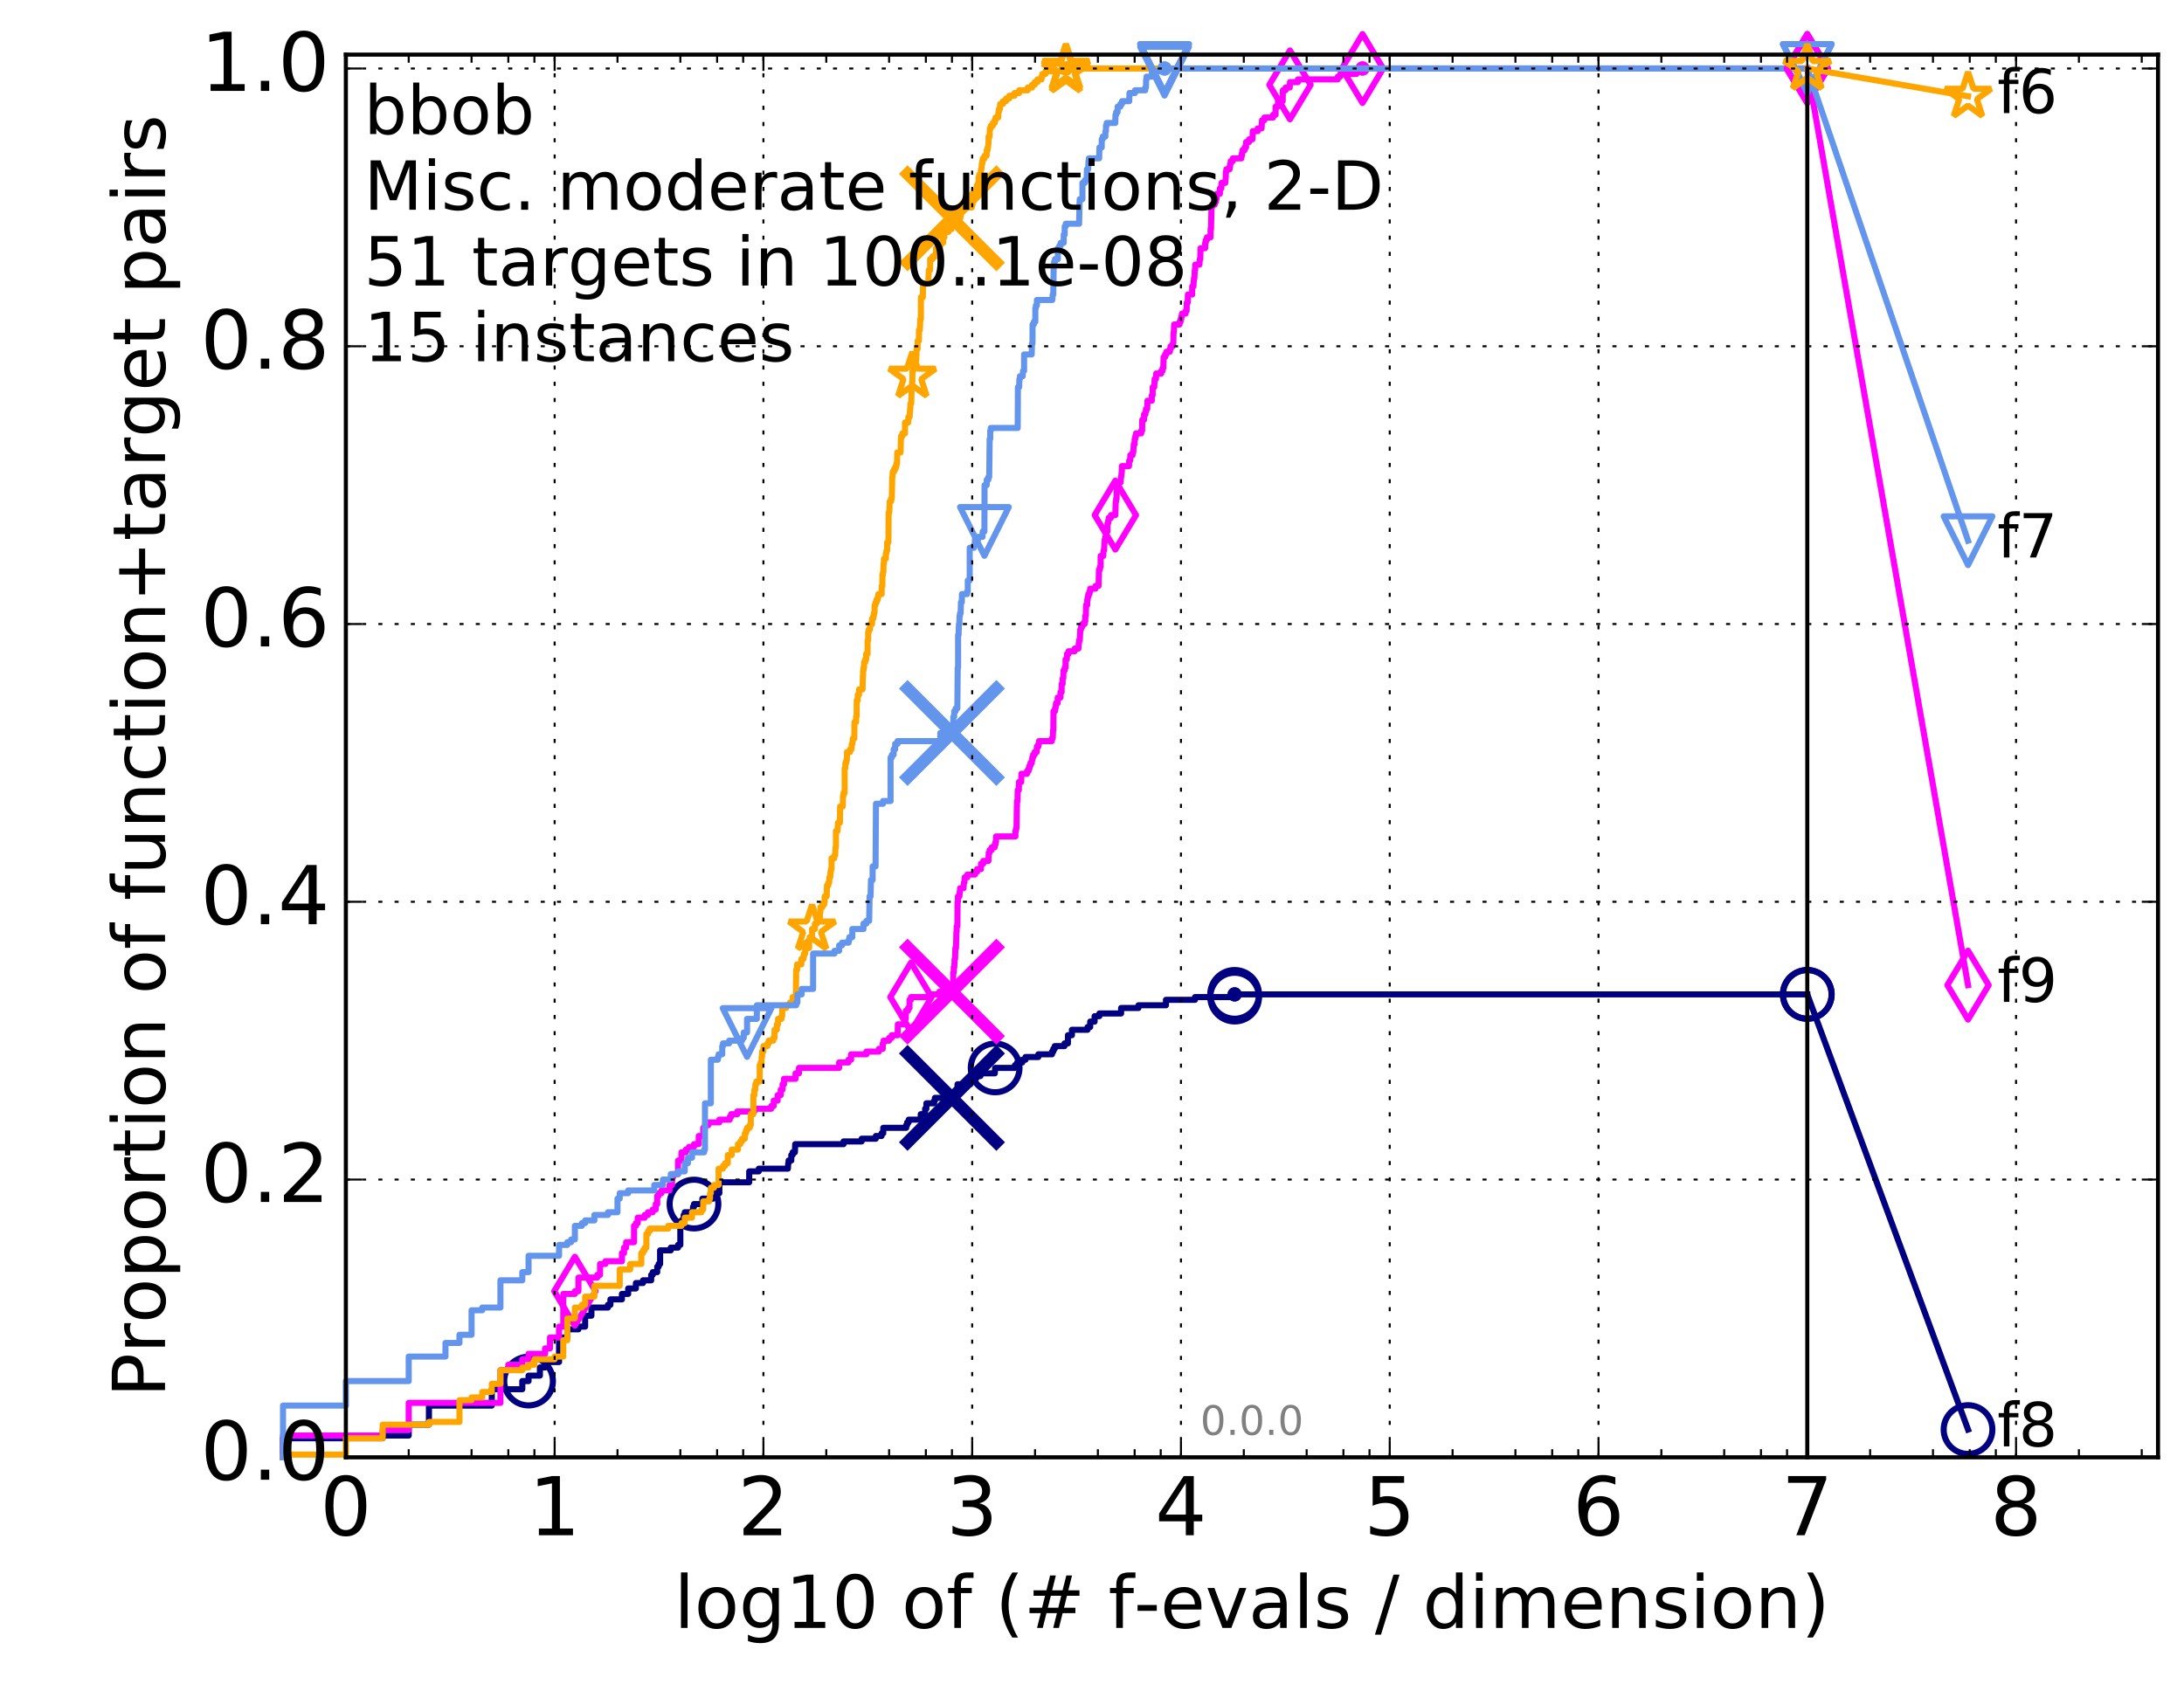 <?xml version="1.0" encoding="utf-8" standalone="no"?>
<!DOCTYPE svg PUBLIC "-//W3C//DTD SVG 1.1//EN"
  "http://www.w3.org/Graphics/SVG/1.1/DTD/svg11.dtd">
<!-- Created with matplotlib (http://matplotlib.org/) -->
<svg height="415pt" version="1.1" viewBox="0 0 538 415" width="538pt" xmlns="http://www.w3.org/2000/svg" xmlns:xlink="http://www.w3.org/1999/xlink">
 <defs>
  <style type="text/css">
*{stroke-linecap:butt;stroke-linejoin:round;stroke-miterlimit:100000;}
  </style>
 </defs>
 <g id="figure_1">
  <g id="patch_1">
   <path d="M 0 415.456 
L 538.8 415.456 
L 538.8 0 
L 0 0 
z
" style="fill:#ffffff;"/>
  </g>
  <g id="axes_1">
   <g id="patch_2">
    <path d="M 85.2 359.056 
L 531.6 359.056 
L 531.6 13.456 
L 85.2 13.456 
z
" style="fill:#ffffff;"/>
   </g>
   <g id="line2d_1">
    <defs>
     <path d="M 0 1.5 
C 0.398 1.5 0.779 1.342 1.061 1.061 
C 1.342 0.779 1.5 0.398 1.5 0 
C 1.5 -0.398 1.342 -0.779 1.061 -1.061 
C 0.779 -1.342 0.398 -1.5 0 -1.5 
C -0.398 -1.5 -0.779 -1.342 -1.061 -1.061 
C -1.342 -0.779 -1.5 -0.398 -1.5 0 
C -1.5 0.398 -1.342 0.779 -1.061 1.061 
C -0.779 1.342 -0.398 1.5 0 1.5 
z
" id="mf1e101f46b" style="stroke:#000080;stroke-width:0.5;"/>
    </defs>
    <g>
     <use style="fill:#000080;stroke:#000080;stroke-width:0.5;" x="304.135" xlink:href="#mf1e101f46b" y="244.997"/>
     <use style="fill:#000080;stroke:#000080;stroke-width:0.5;" x="304.135" xlink:href="#mf1e101f46b" y="244.997"/>
    </g>
   </g>
   <g id="line2d_2">
    <path d="M 69.718 359.056 
L 69.718 354.36 
L 94.256 354.36 
L 94.256 353.689 
L 100.682 353.689 
L 100.682 351.005 
L 105.665 351.005 
L 105.665 346.309 
L 121.147 346.309 
L 121.147 342.283 
L 128.662 342.283 
L 128.662 340.27 
L 130.203 340.27 
L 130.203 338.928 
L 132.999 338.928 
L 132.999 336.915 
L 134.275 336.915 
L 134.275 335.574 
L 137.718 335.574 
L 137.718 329.535 
L 139.75 329.535 
L 139.75 327.522 
L 142.489 327.522 
L 142.489 326.851 
L 144.144 326.851 
L 144.144 324.168 
L 145.685 324.168 
L 145.685 322.155 
L 149.757 322.155 
L 149.757 321.484 
L 150.369 321.484 
L 150.369 320.142 
L 153.2 320.142 
L 153.2 318.8 
L 154.741 318.8 
L 154.741 317.458 
L 156.643 317.458 
L 156.643 316.116 
L 158.396 316.116 
L 158.396 315.445 
L 160.409 315.445 
L 160.409 314.104 
L 160.791 314.104 
L 160.791 313.433 
L 161.899 313.433 
L 161.899 312.091 
L 162.256 312.091 
L 162.256 311.42 
L 162.608 311.42 
L 162.608 308.065 
L 165.238 308.065 
L 165.238 307.394 
L 167.026 307.394 
L 167.026 306.723 
L 167.592 306.723 
L 167.592 302.027 
L 167.869 302.027 
L 167.869 300.685 
L 168.414 300.685 
L 168.414 299.343 
L 168.681 299.343 
L 168.681 298.672 
L 170.713 298.672 
L 170.713 297.33 
L 170.955 297.33 
L 170.955 296.659 
L 173.018 296.659 
L 173.018 295.317 
L 175.697 295.317 
L 175.697 293.975 
L 177.199 293.975 
L 177.199 291.292 
L 184.558 291.292 
L 184.558 288.608 
L 186.911 288.608 
L 186.911 287.937 
L 194.088 287.937 
L 194.173 286.595 
L 194.258 286.595 
L 194.258 285.924 
L 194.925 285.924 
L 194.925 284.582 
L 195.251 284.582 
L 195.251 283.911 
L 195.81 283.911 
L 195.889 281.899 
L 207.796 281.899 
L 207.796 281.228 
L 212.257 281.228 
L 212.257 280.557 
L 215.749 280.557 
L 215.749 279.886 
L 217.158 279.886 
L 217.158 279.215 
L 217.579 279.215 
L 217.579 277.873 
L 223.232 277.873 
L 223.232 277.202 
L 223.462 277.202 
L 223.462 276.531 
L 223.847 276.531 
L 223.847 275.86 
L 226.813 275.86 
L 226.813 274.518 
L 227.889 274.518 
L 227.889 273.176 
L 228.206 273.176 
L 228.206 271.834 
L 230.12 271.834 
L 230.12 271.164 
L 230.306 271.164 
L 230.306 270.493 
L 234.571 270.493 
L 234.571 269.822 
L 235.485 269.822 
L 235.485 269.151 
L 235.658 269.151 
L 235.658 268.48 
L 235.882 268.48 
L 235.882 267.138 
L 239.057 267.138 
L 239.057 266.467 
L 239.928 266.467 
L 239.928 265.796 
L 240.405 265.796 
L 240.405 265.125 
L 241.523 265.125 
L 241.523 264.454 
L 245.052 264.454 
L 245.139 263.112 
L 250.018 263.112 
L 250.018 262.441 
L 250.562 262.441 
L 250.562 261.77 
L 251.831 261.77 
L 251.831 261.099 
L 252.614 261.099 
L 252.614 260.429 
L 255.784 260.429 
L 255.784 259.758 
L 259.146 259.758 
L 259.146 259.087 
L 259.468 259.087 
L 259.468 258.416 
L 259.821 258.416 
L 259.821 257.745 
L 262.226 257.745 
L 262.226 257.074 
L 263.069 257.074 
L 263.069 255.061 
L 264.049 255.061 
L 264.049 253.719 
L 267.896 253.719 
L 267.896 253.048 
L 268.553 253.048 
L 268.553 251.706 
L 269.639 251.706 
L 269.639 250.364 
L 270.82 250.364 
L 270.82 249.694 
L 276.171 249.694 
L 276.171 248.352 
L 280.443 248.352 
L 280.443 247.681 
L 287.217 247.681 
L 287.217 246.339 
L 294.372 246.339 
L 294.372 245.668 
L 304.135 245.668 
L 304.135 244.997 
L 445.2 244.997 
L 445.2 244.997 
" style="fill:none;stroke:#000080;stroke-linecap:square;stroke-width:1.5;"/>
   </g>
   <g id="line2d_3">
    <defs>
     <path d="M 0 6 
C 1.591 6 3.117 5.368 4.243 4.243 
C 5.368 3.117 6 1.591 6 0 
C 6 -1.591 5.368 -3.117 4.243 -4.243 
C 3.117 -5.368 1.591 -6 0 -6 
C -1.591 -6 -3.117 -5.368 -4.243 -4.243 
C -5.368 -3.117 -6 -1.591 -6 0 
C -6 1.591 -5.368 3.117 -4.243 4.243 
C -3.117 5.368 -1.591 6 0 6 
z
" id="m9530d5289e" style="stroke:#000080;stroke-width:1.5;"/>
    </defs>
    <g>
     <use style="fill:none;stroke:#000080;stroke-width:1.5;" x="130.203" xlink:href="#m9530d5289e" y="340.27"/>
     <use style="fill:none;stroke:#000080;stroke-width:1.5;" x="170.955" xlink:href="#m9530d5289e" y="296.659"/>
     <use style="fill:none;stroke:#000080;stroke-width:1.5;" x="245.139" xlink:href="#m9530d5289e" y="263.112"/>
     <use style="fill:none;stroke:#000080;stroke-width:1.5;" x="304.135" xlink:href="#m9530d5289e" y="245.668"/>
     <use style="fill:none;stroke:#000080;stroke-width:1.5;" x="304.135" xlink:href="#m9530d5289e" y="244.997"/>
     <use style="fill:none;stroke:#000080;stroke-width:1.5;" x="445.2" xlink:href="#m9530d5289e" y="244.997"/>
    </g>
   </g>
   <g id="line2d_4"/>
   <g id="line2d_5">
    <path clip-path="url(#pc600b5dc7e)" d="M 234.502 270.493 
" style="fill:none;stroke:#000080;stroke-linecap:square;"/>
    <defs>
     <path d="M -12 12 
L 12 -12 
M -12 -12 
L 12 12 
" id="m157f059081" style="stroke:#000080;stroke-width:3.0;"/>
    </defs>
    <g clip-path="url(#pc600b5dc7e)">
     <use style="fill:#000080;stroke:#000080;stroke-width:3.0;" x="234.502" xlink:href="#m157f059081" y="270.493"/>
    </g>
   </g>
   <g id="line2d_6">
    <defs>
     <path d="M 0 1.5 
C 0.398 1.5 0.779 1.342 1.061 1.061 
C 1.342 0.779 1.5 0.398 1.5 0 
C 1.5 -0.398 1.342 -0.779 1.061 -1.061 
C 0.779 -1.342 0.398 -1.5 0 -1.5 
C -0.398 -1.5 -0.779 -1.342 -1.061 -1.061 
C -1.342 -0.779 -1.5 -0.398 -1.5 0 
C -1.5 0.398 -1.342 0.779 -1.061 1.061 
C -0.779 1.342 -0.398 1.5 0 1.5 
z
" id="m3c27c362be" style="stroke:#ff00ff;stroke-width:0.5;"/>
    </defs>
    <g>
     <use style="fill:#ff00ff;stroke:#ff00ff;stroke-width:0.5;" x="335.632" xlink:href="#m3c27c362be" y="16.878"/>
     <use style="fill:#ff00ff;stroke:#ff00ff;stroke-width:0.5;" x="335.632" xlink:href="#m3c27c362be" y="16.878"/>
    </g>
   </g>
   <g id="line2d_7">
    <path d="M 69.718 359.056 
L 69.718 353.689 
L 94.256 353.689 
L 94.256 352.347 
L 100.682 352.347 
L 100.682 345.638 
L 123.276 345.638 
L 123.276 337.586 
L 125.219 337.586 
L 125.219 336.244 
L 128.662 336.244 
L 128.662 334.903 
L 130.203 334.903 
L 130.203 333.561 
L 134.275 333.561 
L 134.275 332.219 
L 135.483 332.219 
L 135.483 329.535 
L 137.718 329.535 
L 137.718 326.851 
L 138.757 326.851 
L 138.757 318.8 
L 141.613 318.8 
L 141.613 318.129 
L 142.489 318.129 
L 142.489 314.774 
L 147.126 314.774 
L 147.126 314.104 
L 147.813 314.104 
L 147.813 311.42 
L 149.128 311.42 
L 149.128 310.749 
L 153.2 310.749 
L 153.2 308.736 
L 153.725 308.736 
L 153.725 307.394 
L 154.239 307.394 
L 154.239 306.052 
L 156.182 306.052 
L 156.182 302.027 
L 156.643 302.027 
L 156.643 301.356 
L 157.094 301.356 
L 157.094 300.014 
L 158.813 300.014 
L 158.813 299.343 
L 159.625 299.343 
L 159.625 298.672 
L 160.791 298.672 
L 160.791 298.001 
L 161.535 298.001 
L 161.535 296.659 
L 161.899 296.659 
L 161.899 294.646 
L 162.256 294.646 
L 162.256 293.975 
L 162.954 293.975 
L 162.954 293.304 
L 164.926 293.304 
L 164.926 291.963 
L 165.546 291.963 
L 165.546 289.95 
L 165.85 289.95 
L 165.85 289.279 
L 167.026 289.279 
L 167.026 285.924 
L 167.869 285.924 
L 167.869 283.911 
L 168.946 283.911 
L 168.946 283.24 
L 169.72 283.24 
L 169.72 282.569 
L 170.955 282.569 
L 170.955 281.899 
L 172.124 281.899 
L 172.124 279.886 
L 173.236 279.886 
L 173.236 277.873 
L 173.665 277.873 
L 173.665 277.202 
L 174.5 277.202 
L 174.5 276.531 
L 177.199 276.531 
L 177.199 275.86 
L 179.769 275.86 
L 179.769 275.189 
L 180.091 275.189 
L 180.091 274.518 
L 181.632 274.518 
L 181.632 273.847 
L 185.828 273.847 
L 185.828 273.176 
L 189.982 273.176 
L 189.982 272.505 
L 190.588 272.505 
L 190.588 271.164 
L 191.564 271.164 
L 191.564 269.822 
L 192.315 269.822 
L 192.315 268.48 
L 192.771 268.48 
L 192.771 267.138 
L 193.13 267.138 
L 193.13 265.796 
L 195.968 265.796 
L 195.968 264.454 
L 196.813 264.454 
L 196.813 263.112 
L 206.709 263.112 
L 206.709 261.77 
L 209.009 261.77 
L 209.009 261.099 
L 209.655 261.099 
L 209.655 259.758 
L 213.435 259.758 
L 213.435 259.087 
L 216.511 259.087 
L 216.511 258.416 
L 217.459 258.416 
L 217.459 257.074 
L 217.638 257.074 
L 217.638 256.403 
L 219.02 256.403 
L 219.02 255.732 
L 219.653 255.732 
L 219.653 255.061 
L 221.124 255.061 
L 221.174 252.377 
L 222.882 252.377 
L 222.882 251.035 
L 223.116 251.035 
L 223.139 249.023 
L 223.689 249.023 
L 223.689 248.352 
L 224.049 248.352 
L 224.049 246.339 
L 224.403 246.339 
L 224.403 245.668 
L 228.791 245.668 
L 228.791 244.997 
L 231.407 244.997 
L 231.407 244.326 
L 234.558 244.326 
L 234.655 242.313 
L 234.807 242.313 
L 234.807 239.629 
L 234.944 239.629 
L 234.944 238.288 
L 235.081 238.288 
L 235.162 236.275 
L 235.27 236.275 
L 235.337 233.591 
L 235.498 233.591 
L 235.605 229.565 
L 235.658 229.565 
L 235.658 228.223 
L 235.83 228.223 
L 235.895 222.185 
L 235.974 222.185 
L 235.974 220.843 
L 236.35 220.843 
L 236.439 219.501 
L 236.503 219.501 
L 236.503 218.83 
L 237.355 218.83 
L 237.428 217.488 
L 237.55 217.488 
L 237.648 216.147 
L 238.293 216.147 
L 238.293 215.476 
L 240.157 215.476 
L 240.157 214.805 
L 240.692 214.805 
L 240.692 214.134 
L 241.655 214.134 
L 241.655 212.792 
L 242.215 212.792 
L 242.215 212.121 
L 243.483 212.121 
L 243.558 210.108 
L 243.771 210.108 
L 243.771 209.437 
L 244.281 209.437 
L 244.281 208.766 
L 245.017 208.766 
L 245.017 208.095 
L 245.225 208.095 
L 245.225 207.424 
L 245.354 207.424 
L 245.363 206.083 
L 250.136 206.083 
L 250.136 204.741 
L 250.275 204.741 
L 250.275 204.07 
L 250.405 204.07 
L 250.487 198.702 
L 250.521 198.702 
L 250.521 197.36 
L 250.657 197.36 
L 250.691 194.677 
L 250.973 194.677 
L 251.006 192.664 
L 251.56 192.664 
L 251.612 190.651 
L 252.989 190.651 
L 252.989 189.98 
L 253.382 189.98 
L 253.382 189.309 
L 253.603 189.309 
L 253.603 188.638 
L 253.845 188.638 
L 253.845 187.967 
L 254.172 187.967 
L 254.172 187.296 
L 254.293 187.296 
L 254.293 186.625 
L 254.488 186.625 
L 254.488 185.954 
L 254.867 185.954 
L 254.867 185.283 
L 255.404 185.283 
L 255.415 183.942 
L 255.795 183.942 
L 255.795 183.271 
L 255.945 183.271 
L 255.945 182.6 
L 259.091 182.6 
L 259.091 181.929 
L 259.321 181.929 
L 259.413 179.916 
L 259.468 179.916 
L 259.514 175.219 
L 259.889 175.219 
L 259.889 174.548 
L 260.031 174.548 
L 260.138 173.207 
L 260.546 173.207 
L 260.546 171.865 
L 261.232 171.865 
L 261.232 170.523 
L 261.517 170.523 
L 261.517 168.51 
L 261.765 168.51 
L 261.765 167.168 
L 261.917 167.168 
L 262.003 165.155 
L 262.29 165.155 
L 262.29 164.484 
L 262.482 164.484 
L 262.482 162.472 
L 262.795 162.472 
L 262.846 161.13 
L 263.212 161.13 
L 263.212 160.459 
L 264.731 160.459 
L 264.731 159.788 
L 265.677 159.788 
L 265.735 158.446 
L 265.804 158.446 
L 265.804 157.775 
L 265.982 157.775 
L 266.088 155.762 
L 266.105 155.762 
L 266.105 155.091 
L 266.294 155.091 
L 266.294 154.42 
L 266.604 154.42 
L 266.604 153.749 
L 267.181 153.749 
L 267.181 153.078 
L 267.348 153.078 
L 267.348 151.737 
L 267.479 151.737 
L 267.54 149.053 
L 267.83 149.053 
L 267.83 147.711 
L 267.946 147.711 
L 267.946 147.04 
L 268.096 147.04 
L 268.096 146.369 
L 268.379 146.369 
L 268.379 145.698 
L 268.559 145.698 
L 268.559 145.027 
L 269.863 145.027 
L 269.863 144.356 
L 270.618 144.356 
L 270.721 140.331 
L 270.949 140.331 
L 270.949 139.66 
L 271.114 139.66 
L 271.128 136.976 
L 271.79 136.976 
L 271.832 135.634 
L 271.968 135.634 
L 272.074 133.621 
L 272.124 133.621 
L 272.124 132.95 
L 272.273 132.95 
L 272.273 132.279 
L 272.532 132.279 
L 272.578 130.938 
L 272.81 130.938 
L 272.81 128.925 
L 272.983 128.925 
L 272.983 128.254 
L 273.124 128.254 
L 273.124 127.583 
L 273.665 127.583 
L 273.665 126.912 
L 274.748 126.912 
L 274.84 123.557 
L 274.938 123.557 
L 274.938 122.886 
L 275.059 122.886 
L 275.077 118.861 
L 276.052 118.861 
L 276.125 117.519 
L 276.205 117.519 
L 276.309 116.177 
L 276.358 116.177 
L 276.358 114.835 
L 278.119 114.835 
L 278.159 113.493 
L 278.406 113.493 
L 278.441 112.151 
L 278.989 112.151 
L 278.989 111.48 
L 279.173 111.48 
L 279.282 109.468 
L 279.49 109.468 
L 279.505 108.126 
L 279.676 108.126 
L 279.676 107.455 
L 279.848 107.455 
L 279.848 106.784 
L 281.117 106.784 
L 281.117 106.113 
L 281.351 106.113 
L 281.373 103.429 
L 281.821 103.429 
L 281.821 102.087 
L 282.16 102.087 
L 282.16 101.416 
L 282.3 101.416 
L 282.3 100.745 
L 282.604 100.745 
L 282.656 98.733 
L 283.729 98.733 
L 283.729 97.391 
L 283.937 97.391 
L 283.949 95.378 
L 284.332 95.378 
L 284.434 93.365 
L 284.758 93.365 
L 284.818 92.023 
L 286.067 92.023 
L 286.067 91.352 
L 286.393 91.352 
L 286.393 90.681 
L 286.565 90.681 
L 286.633 87.998 
L 286.996 87.998 
L 286.996 87.327 
L 287.308 87.327 
L 287.308 86.656 
L 288.183 86.656 
L 288.183 85.985 
L 288.354 85.985 
L 288.354 85.314 
L 288.881 85.314 
L 288.881 84.643 
L 289.03 84.643 
L 289.08 81.959 
L 289.148 81.959 
L 289.234 79.946 
L 290.571 79.946 
L 290.571 79.275 
L 290.819 79.275 
L 290.819 78.604 
L 291.002 78.604 
L 291.002 77.933 
L 291.156 77.933 
L 291.156 77.263 
L 292.049 77.263 
L 292.049 76.592 
L 292.316 76.592 
L 292.348 74.579 
L 292.584 74.579 
L 292.625 72.566 
L 293.678 72.566 
L 293.686 70.553 
L 294 70.553 
L 294.058 69.211 
L 294.114 69.211 
L 294.114 68.54 
L 294.229 68.54 
L 294.318 66.528 
L 294.408 66.528 
L 294.438 65.186 
L 295.471 65.186 
L 295.542 63.844 
L 295.676 63.844 
L 295.74 61.16 
L 296.869 61.16 
L 296.882 59.818 
L 297.014 59.818 
L 297.014 59.147 
L 297.299 59.147 
L 297.299 58.476 
L 298.198 58.476 
L 298.21 56.463 
L 298.317 56.463 
L 298.423 51.767 
L 298.429 51.767 
L 298.429 51.096 
L 298.55 51.096 
L 298.55 50.425 
L 299.239 50.425 
L 299.239 49.754 
L 299.537 49.754 
L 299.537 49.083 
L 299.665 49.083 
L 299.73 47.741 
L 300.511 47.741 
L 300.511 46.399 
L 300.863 46.399 
L 300.912 45.058 
L 301.83 45.058 
L 301.931 43.716 
L 301.951 43.716 
L 301.963 42.374 
L 302.09 42.374 
L 302.09 41.703 
L 302.9 41.703 
L 302.9 41.032 
L 303.027 41.032 
L 303.027 40.361 
L 303.168 40.361 
L 303.168 39.69 
L 303.689 39.69 
L 303.689 39.019 
L 305.788 39.019 
L 305.788 38.348 
L 305.934 38.348 
L 305.934 37.677 
L 306.068 37.677 
L 306.068 37.006 
L 306.582 37.006 
L 306.582 36.335 
L 306.94 36.335 
L 306.957 34.993 
L 307.693 34.993 
L 307.693 34.323 
L 308.525 34.323 
L 308.601 32.31 
L 309.816 32.31 
L 309.816 31.639 
L 310.773 31.639 
L 310.879 29.626 
L 311.452 29.626 
L 311.452 28.955 
L 313.599 28.955 
L 313.599 28.284 
L 314.221 28.284 
L 314.237 26.271 
L 314.795 26.271 
L 314.816 24.929 
L 315.975 24.929 
L 316.009 22.246 
L 316.678 22.246 
L 316.678 21.575 
L 317.71 21.575 
L 317.766 20.233 
L 319.728 20.233 
L 319.728 19.562 
L 329.551 19.562 
L 329.551 18.891 
L 330.149 18.891 
L 330.149 18.22 
L 334.144 18.22 
L 334.144 17.549 
L 335.632 17.549 
L 335.632 16.878 
L 445.2 16.878 
L 445.2 16.878 
" style="fill:none;stroke:#ff00ff;stroke-linecap:square;stroke-width:1.5;"/>
   </g>
   <g id="line2d_8">
    <defs>
     <path d="M -0 8.485 
L 5.091 0 
L 0 -8.485 
L -5.091 -0 
z
" id="m46277a3cf2" style="stroke:#ff00ff;stroke-linejoin:miter;stroke-width:1.5;"/>
    </defs>
    <g>
     <use style="fill:none;stroke:#ff00ff;stroke-linejoin:miter;stroke-width:1.5;" x="141.613" xlink:href="#m46277a3cf2" y="318.129"/>
     <use style="fill:none;stroke:#ff00ff;stroke-linejoin:miter;stroke-width:1.5;" x="224.403" xlink:href="#m46277a3cf2" y="245.668"/>
     <use style="fill:none;stroke:#ff00ff;stroke-linejoin:miter;stroke-width:1.5;" x="274.748" xlink:href="#m46277a3cf2" y="126.912"/>
     <use style="fill:none;stroke:#ff00ff;stroke-linejoin:miter;stroke-width:1.5;" x="317.766" xlink:href="#m46277a3cf2" y="20.904"/>
     <use style="fill:none;stroke:#ff00ff;stroke-linejoin:miter;stroke-width:1.5;" x="335.632" xlink:href="#m46277a3cf2" y="16.878"/>
     <use style="fill:none;stroke:#ff00ff;stroke-linejoin:miter;stroke-width:1.5;" x="445.2" xlink:href="#m46277a3cf2" y="16.878"/>
    </g>
   </g>
   <g id="line2d_9"/>
   <g id="line2d_10">
    <path clip-path="url(#pc600b5dc7e)" d="M 234.502 244.326 
" style="fill:none;stroke:#ff00ff;stroke-linecap:square;"/>
    <defs>
     <path d="M -12 12 
L 12 -12 
M -12 -12 
L 12 12 
" id="md5af8e2a4f" style="stroke:#ff00ff;stroke-width:3.0;"/>
    </defs>
    <g clip-path="url(#pc600b5dc7e)">
     <use style="fill:#ff00ff;stroke:#ff00ff;stroke-width:3.0;" x="234.502" xlink:href="#md5af8e2a4f" y="244.326"/>
    </g>
   </g>
   <g id="line2d_11">
    <defs>
     <path d="M 0 1.5 
C 0.398 1.5 0.779 1.342 1.061 1.061 
C 1.342 0.779 1.5 0.398 1.5 0 
C 1.5 -0.398 1.342 -0.779 1.061 -1.061 
C 0.779 -1.342 0.398 -1.5 0 -1.5 
C -0.398 -1.5 -0.779 -1.342 -1.061 -1.061 
C -1.342 -0.779 -1.5 -0.398 -1.5 0 
C -1.5 0.398 -1.342 0.779 -1.061 1.061 
C -0.779 1.342 -0.398 1.5 0 1.5 
z
" id="m53c69ed820" style="stroke:#ffa500;stroke-width:0.5;"/>
    </defs>
    <g>
     <use style="fill:#ffa500;stroke:#ffa500;stroke-width:0.5;" x="262.578" xlink:href="#m53c69ed820" y="16.878"/>
     <use style="fill:#ffa500;stroke:#ffa500;stroke-width:0.5;" x="262.578" xlink:href="#m53c69ed820" y="16.878"/>
    </g>
   </g>
   <g id="line2d_12">
    <path d="M 69.718 359.056 
L 69.718 358.385 
L 85.2 358.385 
L 85.2 354.36 
L 94.256 354.36 
L 94.256 351.005 
L 105.665 351.005 
L 105.665 350.334 
L 113.181 350.334 
L 113.181 344.967 
L 116.163 344.967 
L 116.163 344.296 
L 118.794 344.296 
L 118.794 342.954 
L 121.147 342.954 
L 121.147 340.941 
L 123.276 340.941 
L 123.276 337.586 
L 128.662 337.586 
L 128.662 336.915 
L 130.203 336.915 
L 130.203 336.244 
L 131.645 336.244 
L 131.645 334.903 
L 136.629 334.903 
L 136.629 334.232 
L 138.757 334.232 
L 138.757 330.206 
L 139.75 330.206 
L 139.75 324.839 
L 141.613 324.839 
L 141.613 322.155 
L 143.331 322.155 
L 143.331 321.484 
L 144.144 321.484 
L 144.144 319.471 
L 146.417 319.471 
L 146.417 316.787 
L 152.662 316.787 
L 152.662 312.762 
L 155.232 312.762 
L 155.232 311.42 
L 157.97 311.42 
L 157.97 308.736 
L 158.396 308.736 
L 158.396 308.065 
L 158.813 308.065 
L 158.813 307.394 
L 159.223 307.394 
L 159.223 304.039 
L 159.625 304.039 
L 159.625 303.369 
L 160.021 303.369 
L 160.021 302.698 
L 164.609 302.698 
L 164.609 302.027 
L 167.869 302.027 
L 167.869 301.356 
L 168.681 301.356 
L 168.681 300.014 
L 170.469 300.014 
L 170.469 298.672 
L 172.798 298.672 
L 172.798 298.001 
L 173.236 298.001 
L 173.236 295.988 
L 174.704 295.988 
L 174.704 295.317 
L 174.906 295.317 
L 174.906 293.975 
L 175.107 293.975 
L 175.107 292.634 
L 175.891 292.634 
L 175.891 291.963 
L 177.017 291.963 
L 177.017 287.937 
L 178.089 287.937 
L 178.089 287.266 
L 178.607 287.266 
L 178.607 286.595 
L 179.278 286.595 
L 179.278 284.582 
L 180.25 284.582 
L 180.25 283.24 
L 181.78 283.24 
L 181.78 281.899 
L 182.364 281.899 
L 182.364 281.228 
L 182.792 281.228 
L 182.792 280.557 
L 183.488 280.557 
L 183.488 279.215 
L 183.76 279.215 
L 183.76 278.544 
L 184.03 278.544 
L 184.03 277.873 
L 184.688 277.873 
L 184.688 277.202 
L 184.947 277.202 
L 184.947 274.518 
L 185.579 274.518 
L 185.579 269.822 
L 185.828 269.822 
L 185.828 268.48 
L 186.073 268.48 
L 186.073 267.138 
L 186.316 267.138 
L 186.316 266.467 
L 187.145 266.467 
L 187.145 262.441 
L 187.377 262.441 
L 187.377 261.77 
L 187.606 261.77 
L 187.606 260.429 
L 187.72 260.429 
L 187.72 259.087 
L 188.057 259.087 
L 188.057 257.745 
L 189.04 257.745 
L 189.04 257.074 
L 189.359 257.074 
L 189.359 256.403 
L 190.488 256.403 
L 190.488 255.732 
L 190.787 255.732 
L 190.787 253.719 
L 191.372 253.719 
L 191.372 252.377 
L 191.659 252.377 
L 191.659 251.035 
L 192.499 251.035 
L 192.499 250.364 
L 192.681 250.364 
L 192.681 248.352 
L 193.658 248.352 
L 193.658 247.681 
L 194.594 247.681 
L 194.594 247.01 
L 195.251 247.01 
L 195.251 245.668 
L 196.046 245.668 
L 196.124 238.958 
L 196.356 238.958 
L 196.356 237.617 
L 197.409 237.617 
L 197.409 236.275 
L 197.918 236.275 
L 197.918 235.604 
L 198.061 235.604 
L 198.061 234.933 
L 198.344 234.933 
L 198.344 233.591 
L 199.31 233.591 
L 199.31 231.578 
L 199.444 231.578 
L 199.444 230.907 
L 200.04 230.907 
L 200.04 228.894 
L 200.747 228.894 
L 200.747 227.553 
L 201.247 227.553 
L 201.247 226.211 
L 201.978 226.211 
L 201.978 224.869 
L 202.097 224.869 
L 202.097 223.527 
L 202.569 223.527 
L 202.569 222.856 
L 203.03 222.856 
L 203.03 222.185 
L 203.144 222.185 
L 203.144 220.843 
L 203.65 220.843 
L 203.706 218.159 
L 204.036 218.159 
L 204.036 217.488 
L 204.253 217.488 
L 204.307 216.147 
L 204.522 216.147 
L 204.575 214.805 
L 204.682 214.805 
L 204.682 214.134 
L 204.84 214.134 
L 204.84 211.45 
L 205.515 211.45 
L 205.515 210.779 
L 205.718 210.779 
L 205.819 208.766 
L 205.92 208.766 
L 205.92 204.741 
L 206.318 204.741 
L 206.416 202.728 
L 206.902 202.728 
L 206.95 198.702 
L 207.611 198.702 
L 207.657 196.018 
L 207.796 196.018 
L 207.796 195.348 
L 208.071 195.348 
L 208.071 189.309 
L 208.208 189.309 
L 208.253 187.967 
L 208.478 187.967 
L 208.478 187.296 
L 208.612 187.296 
L 208.656 185.283 
L 209.399 185.283 
L 209.399 184.613 
L 209.74 184.613 
L 209.824 183.271 
L 209.992 183.271 
L 210.076 181.929 
L 210.447 181.929 
L 210.488 177.903 
L 210.894 177.903 
L 210.894 176.561 
L 211.014 176.561 
L 211.054 172.536 
L 211.292 172.536 
L 211.292 171.194 
L 211.605 171.194 
L 211.605 169.852 
L 212.483 169.852 
L 212.558 166.497 
L 212.595 166.497 
L 212.632 165.155 
L 212.706 165.155 
L 212.706 164.484 
L 212.854 164.484 
L 212.854 163.143 
L 213.146 163.143 
L 213.146 162.472 
L 213.363 162.472 
L 213.363 161.13 
L 213.72 161.13 
L 213.72 157.775 
L 213.861 157.775 
L 213.861 155.762 
L 214.001 155.762 
L 214.001 155.091 
L 214.314 155.091 
L 214.348 153.749 
L 214.825 153.749 
L 214.825 152.408 
L 215.126 152.408 
L 215.126 151.737 
L 215.259 151.737 
L 215.259 151.066 
L 215.423 151.066 
L 215.456 149.053 
L 215.684 149.053 
L 215.684 148.382 
L 215.942 148.382 
L 215.942 147.711 
L 216.228 147.711 
L 216.228 147.04 
L 216.386 147.04 
L 216.386 146.369 
L 217.188 146.369 
L 217.188 144.356 
L 217.369 144.356 
L 217.369 141.673 
L 217.489 141.673 
L 217.489 141.002 
L 217.609 141.002 
L 217.638 138.989 
L 217.727 138.989 
L 217.757 137.647 
L 218.224 137.647 
L 218.224 136.305 
L 218.369 136.305 
L 218.369 135.634 
L 218.54 135.634 
L 218.54 133.621 
L 218.852 133.621 
L 218.908 126.241 
L 219.076 126.241 
L 219.159 123.557 
L 219.49 123.557 
L 219.49 122.886 
L 219.68 122.886 
L 219.789 117.519 
L 219.842 117.519 
L 219.923 116.177 
L 220.269 116.177 
L 220.269 115.506 
L 220.636 115.506 
L 220.636 114.835 
L 220.842 114.835 
L 220.842 114.164 
L 220.971 114.164 
L 221.022 111.48 
L 221.849 111.48 
L 221.922 108.126 
L 221.971 108.126 
L 221.971 107.455 
L 222.287 107.455 
L 222.287 106.784 
L 222.929 106.784 
L 222.929 104.1 
L 223.735 104.1 
L 223.757 102.758 
L 224.071 102.758 
L 224.182 100.745 
L 224.249 100.745 
L 224.293 99.403 
L 224.468 99.403 
L 224.556 96.049 
L 224.599 96.049 
L 224.708 94.036 
L 224.751 94.036 
L 224.773 91.352 
L 224.987 91.352 
L 225.073 88.668 
L 225.723 88.668 
L 225.785 85.985 
L 226.031 85.985 
L 226.052 83.972 
L 226.355 83.972 
L 226.375 81.288 
L 226.595 81.288 
L 226.694 78.604 
L 226.852 78.604 
L 226.852 73.237 
L 227.338 73.237 
L 227.377 69.882 
L 228.664 69.882 
L 228.773 67.198 
L 228.791 67.198 
L 228.791 66.528 
L 229.131 66.528 
L 229.131 63.844 
L 229.726 63.844 
L 229.726 63.173 
L 230.441 63.173 
L 230.441 62.502 
L 230.574 62.502 
L 230.574 61.16 
L 231.535 61.16 
L 231.535 60.489 
L 231.726 60.489 
L 231.726 59.818 
L 232.334 59.818 
L 232.334 58.476 
L 232.639 58.476 
L 232.639 57.134 
L 233.648 57.134 
L 233.648 56.463 
L 234.376 56.463 
L 234.39 53.78 
L 236.567 53.78 
L 236.567 53.109 
L 236.694 53.109 
L 236.694 52.438 
L 236.87 52.438 
L 236.87 51.767 
L 237.132 51.767 
L 237.132 51.096 
L 239.407 51.096 
L 239.407 50.425 
L 239.564 50.425 
L 239.564 49.754 
L 239.752 49.754 
L 239.752 49.083 
L 239.939 49.083 
L 239.939 48.412 
L 240.276 48.412 
L 240.276 47.741 
L 240.469 47.741 
L 240.565 46.399 
L 240.597 46.399 
L 240.597 45.728 
L 240.934 45.728 
L 240.934 45.058 
L 241.049 45.058 
L 241.049 43.716 
L 241.205 43.716 
L 241.205 43.045 
L 241.614 43.045 
L 241.645 41.703 
L 241.766 41.703 
L 241.847 40.361 
L 241.967 40.361 
L 241.967 39.69 
L 242.106 39.69 
L 242.106 39.019 
L 242.549 39.019 
L 242.549 38.348 
L 243.05 38.348 
L 243.069 37.006 
L 243.286 37.006 
L 243.286 36.335 
L 243.399 36.335 
L 243.502 34.993 
L 243.521 34.993 
L 243.521 33.652 
L 243.78 33.652 
L 243.835 31.639 
L 244.064 31.639 
L 244.064 30.968 
L 244.568 30.968 
L 244.568 30.297 
L 245.017 30.297 
L 245.017 29.626 
L 245.242 29.626 
L 245.242 28.955 
L 245.897 28.955 
L 245.939 27.613 
L 246.048 27.613 
L 246.048 26.942 
L 246.288 26.942 
L 246.378 25.6 
L 247.088 25.6 
L 247.088 24.929 
L 247.823 24.929 
L 247.823 24.258 
L 248.638 24.258 
L 248.638 23.588 
L 249.927 23.588 
L 249.927 22.917 
L 251.04 22.917 
L 251.04 22.246 
L 253.166 22.246 
L 253.166 21.575 
L 254.229 21.575 
L 254.229 20.904 
L 254.872 20.904 
L 254.872 20.233 
L 255.562 20.233 
L 255.562 19.562 
L 256.562 19.562 
L 256.562 18.891 
L 256.769 18.891 
L 256.769 18.22 
L 257.558 18.22 
L 257.558 17.549 
L 262.578 17.549 
L 262.578 16.878 
L 445.2 16.878 
L 445.2 16.878 
" style="fill:none;stroke:#ffa500;stroke-linecap:square;stroke-width:1.5;"/>
   </g>
   <g id="line2d_13">
    <defs>
     <path d="M 0 -6 
L -1.347 -1.854 
L -5.706 -1.854 
L -2.18 0.708 
L -3.527 4.854 
L -0 2.292 
L 3.527 4.854 
L 2.18 0.708 
L 5.706 -1.854 
L 1.347 -1.854 
z
" id="m92553f31d8" style="stroke:#ffa500;stroke-linejoin:bevel;stroke-width:1.5;"/>
    </defs>
    <g>
     <use style="fill:none;stroke:#ffa500;stroke-linejoin:bevel;stroke-width:1.5;" x="200.04" xlink:href="#m92553f31d8" y="228.894"/>
     <use style="fill:none;stroke:#ffa500;stroke-linejoin:bevel;stroke-width:1.5;" x="224.751" xlink:href="#m92553f31d8" y="92.694"/>
     <use style="fill:none;stroke:#ffa500;stroke-linejoin:bevel;stroke-width:1.5;" x="262.578" xlink:href="#m92553f31d8" y="17.549"/>
     <use style="fill:none;stroke:#ffa500;stroke-linejoin:bevel;stroke-width:1.5;" x="262.578" xlink:href="#m92553f31d8" y="16.878"/>
     <use style="fill:none;stroke:#ffa500;stroke-linejoin:bevel;stroke-width:1.5;" x="262.578" xlink:href="#m92553f31d8" y="16.878"/>
     <use style="fill:none;stroke:#ffa500;stroke-linejoin:bevel;stroke-width:1.5;" x="445.2" xlink:href="#m92553f31d8" y="16.878"/>
    </g>
   </g>
   <g id="line2d_14"/>
   <g id="line2d_15">
    <path clip-path="url(#pc600b5dc7e)" d="M 234.502 53.78 
" style="fill:none;stroke:#ffa500;stroke-linecap:square;"/>
    <defs>
     <path d="M -12 12 
L 12 -12 
M -12 -12 
L 12 12 
" id="m6674718cdc" style="stroke:#ffa500;stroke-width:3.0;"/>
    </defs>
    <g clip-path="url(#pc600b5dc7e)">
     <use style="fill:#ffa500;stroke:#ffa500;stroke-width:3.0;" x="234.502" xlink:href="#m6674718cdc" y="53.78"/>
    </g>
   </g>
   <g id="line2d_16">
    <defs>
     <path d="M 0 1.5 
C 0.398 1.5 0.779 1.342 1.061 1.061 
C 1.342 0.779 1.5 0.398 1.5 0 
C 1.5 -0.398 1.342 -0.779 1.061 -1.061 
C 0.779 -1.342 0.398 -1.5 0 -1.5 
C -0.398 -1.5 -0.779 -1.342 -1.061 -1.061 
C -1.342 -0.779 -1.5 -0.398 -1.5 0 
C -1.5 0.398 -1.342 0.779 -1.061 1.061 
C -0.779 1.342 -0.398 1.5 0 1.5 
z
" id="m8010a2eccb" style="stroke:#6495ed;stroke-width:0.5;"/>
    </defs>
    <g>
     <use style="fill:#6495ed;stroke:#6495ed;stroke-width:0.5;" x="286.872" xlink:href="#m8010a2eccb" y="16.878"/>
     <use style="fill:#6495ed;stroke:#6495ed;stroke-width:0.5;" x="286.872" xlink:href="#m8010a2eccb" y="16.878"/>
    </g>
   </g>
   <g id="line2d_17">
    <path d="M 69.718 359.056 
L 69.718 346.309 
L 85.2 346.309 
L 85.2 340.27 
L 100.682 340.27 
L 100.682 334.232 
L 109.738 334.232 
L 109.738 330.877 
L 113.181 330.877 
L 113.181 328.864 
L 116.163 328.864 
L 116.163 322.826 
L 118.794 322.826 
L 118.794 322.155 
L 123.276 322.155 
L 123.276 315.445 
L 128.662 315.445 
L 128.662 313.433 
L 130.203 313.433 
L 130.203 309.407 
L 137.718 309.407 
L 137.718 306.723 
L 139.75 306.723 
L 139.75 306.052 
L 140.701 306.052 
L 140.701 305.381 
L 141.613 305.381 
L 141.613 302.027 
L 143.331 302.027 
L 143.331 301.356 
L 144.144 301.356 
L 144.144 300.685 
L 146.417 300.685 
L 146.417 299.343 
L 149.757 299.343 
L 149.757 298.672 
L 152.11 298.672 
L 152.11 295.317 
L 152.662 295.317 
L 152.662 293.975 
L 154.741 293.975 
L 154.741 293.304 
L 161.166 293.304 
L 161.166 291.963 
L 163.295 291.963 
L 163.295 290.621 
L 165.238 290.621 
L 165.238 289.279 
L 167.026 289.279 
L 167.026 288.608 
L 168.681 288.608 
L 168.681 286.595 
L 169.465 286.595 
L 169.465 285.253 
L 170.469 285.253 
L 170.469 283.911 
L 173.452 283.911 
L 173.452 283.24 
L 173.665 283.24 
L 173.665 271.834 
L 175.107 271.834 
L 175.107 261.099 
L 176.833 261.099 
L 176.833 260.429 
L 177.017 260.429 
L 177.017 259.758 
L 177.914 259.758 
L 177.914 257.745 
L 178.089 257.745 
L 178.089 257.074 
L 179.607 257.074 
L 179.607 256.403 
L 182.792 256.403 
L 182.792 255.732 
L 183.212 255.732 
L 183.212 254.39 
L 184.03 254.39 
L 184.03 251.035 
L 186.436 251.035 
L 186.436 247.681 
L 196.124 247.681 
L 196.124 247.01 
L 196.433 247.01 
L 196.433 244.997 
L 197.482 244.997 
L 197.482 243.655 
L 200.3 243.655 
L 200.3 234.933 
L 205.566 234.933 
L 205.566 234.262 
L 206.709 234.262 
L 206.709 232.92 
L 207.424 232.92 
L 207.424 232.249 
L 209.052 232.249 
L 209.052 231.578 
L 209.226 231.578 
L 209.226 230.907 
L 209.95 230.907 
L 209.95 228.894 
L 212.706 228.894 
L 212.706 227.553 
L 213.435 227.553 
L 213.435 226.882 
L 214.106 226.882 
L 214.21 220.843 
L 214.451 220.843 
L 214.554 216.818 
L 214.959 216.818 
L 214.959 213.463 
L 215.684 213.463 
L 215.781 198.031 
L 217.519 198.031 
L 217.519 197.36 
L 219.38 197.36 
L 219.38 186.625 
L 219.708 186.625 
L 219.708 185.954 
L 220.137 185.954 
L 220.137 184.613 
L 220.505 184.613 
L 220.505 183.271 
L 221.098 183.271 
L 221.098 182.6 
L 231.631 182.6 
L 231.631 180.587 
L 234.516 180.587 
L 234.613 179.245 
L 234.627 179.245 
L 234.627 178.574 
L 234.807 178.574 
L 234.848 176.561 
L 235.053 176.561 
L 235.067 175.219 
L 235.405 175.219 
L 235.405 174.548 
L 235.83 174.548 
L 235.921 164.484 
L 236.013 164.484 
L 236.013 156.433 
L 236.13 156.433 
L 236.221 153.749 
L 236.324 153.749 
L 236.375 151.737 
L 236.478 151.737 
L 236.478 151.066 
L 236.643 151.066 
L 236.719 148.382 
L 236.933 148.382 
L 236.958 146.369 
L 238.234 146.369 
L 238.234 145.698 
L 238.399 145.698 
L 238.399 143.014 
L 238.874 143.014 
L 238.874 134.963 
L 239.906 134.963 
L 239.906 134.292 
L 240.157 134.292 
L 240.157 132.95 
L 240.924 132.95 
L 240.924 132.279 
L 242.037 132.279 
L 242.067 130.938 
L 242.5 130.938 
L 242.529 119.532 
L 243.069 119.532 
L 243.069 118.19 
L 243.474 118.19 
L 243.474 117.519 
L 243.679 117.519 
L 243.789 108.126 
L 243.936 108.126 
L 243.936 106.113 
L 244.064 106.113 
L 244.064 105.442 
L 250.698 105.442 
L 250.752 95.378 
L 251.06 95.378 
L 251.12 93.365 
L 251.245 93.365 
L 251.245 92.694 
L 251.927 92.694 
L 252.017 91.352 
L 252.276 91.352 
L 252.276 87.327 
L 254.143 87.327 
L 254.212 84.643 
L 254.339 84.643 
L 254.356 79.946 
L 254.675 79.946 
L 254.675 79.275 
L 255.04 79.275 
L 255.04 75.921 
L 255.173 75.921 
L 255.173 75.25 
L 255.426 75.25 
L 255.426 73.908 
L 259.229 73.908 
L 259.317 72.566 
L 259.459 72.566 
L 259.555 65.857 
L 259.627 65.857 
L 259.668 64.515 
L 259.88 64.515 
L 259.88 63.844 
L 260.594 63.844 
L 260.594 61.16 
L 260.99 61.16 
L 260.99 60.489 
L 261.303 60.489 
L 261.303 59.818 
L 262.035 59.818 
L 262.035 57.805 
L 262.274 57.805 
L 262.274 55.793 
L 262.534 55.793 
L 262.534 55.122 
L 265.828 55.122 
L 265.938 49.754 
L 265.975 49.754 
L 265.975 49.083 
L 266.641 49.083 
L 266.641 45.058 
L 267.252 45.058 
L 267.252 44.387 
L 267.679 44.387 
L 267.758 41.703 
L 268.068 41.703 
L 268.136 39.69 
L 268.232 39.69 
L 268.232 39.019 
L 270.759 39.019 
L 270.828 36.335 
L 271.394 36.335 
L 271.394 34.323 
L 271.639 34.323 
L 271.639 33.652 
L 272.294 33.652 
L 272.302 32.31 
L 272.445 32.31 
L 272.445 30.968 
L 272.611 30.968 
L 272.611 30.297 
L 274.732 30.297 
L 274.78 28.284 
L 274.95 28.284 
L 274.95 27.613 
L 275.312 27.613 
L 275.312 26.271 
L 275.995 26.271 
L 275.995 25.6 
L 276.397 25.6 
L 276.397 24.929 
L 278.172 24.929 
L 278.236 22.917 
L 279.587 22.917 
L 279.587 22.246 
L 282.117 22.246 
L 282.117 21.575 
L 282.286 21.575 
L 282.341 19.562 
L 282.428 19.562 
L 282.428 18.891 
L 283.75 18.891 
L 283.75 17.549 
L 286.872 17.549 
L 286.872 16.878 
L 445.2 16.878 
L 445.2 16.878 
" style="fill:none;stroke:#6495ed;stroke-linecap:square;stroke-width:1.5;"/>
   </g>
   <g id="line2d_18">
    <defs>
     <path d="M -0 6 
L 6 -6 
L -6 -6 
z
" id="mbb5d24e2f1" style="stroke:#6495ed;stroke-linejoin:miter;stroke-width:1.5;"/>
    </defs>
    <g>
     <use style="fill:none;stroke:#6495ed;stroke-linejoin:miter;stroke-width:1.5;" x="184.03" xlink:href="#mbb5d24e2f1" y="254.39"/>
     <use style="fill:none;stroke:#6495ed;stroke-linejoin:miter;stroke-width:1.5;" x="242.5" xlink:href="#mbb5d24e2f1" y="130.938"/>
     <use style="fill:none;stroke:#6495ed;stroke-linejoin:miter;stroke-width:1.5;" x="286.872" xlink:href="#mbb5d24e2f1" y="17.549"/>
     <use style="fill:none;stroke:#6495ed;stroke-linejoin:miter;stroke-width:1.5;" x="286.872" xlink:href="#mbb5d24e2f1" y="16.878"/>
     <use style="fill:none;stroke:#6495ed;stroke-linejoin:miter;stroke-width:1.5;" x="286.872" xlink:href="#mbb5d24e2f1" y="16.878"/>
     <use style="fill:none;stroke:#6495ed;stroke-linejoin:miter;stroke-width:1.5;" x="445.2" xlink:href="#mbb5d24e2f1" y="16.878"/>
    </g>
   </g>
   <g id="line2d_19"/>
   <g id="line2d_20">
    <path clip-path="url(#pc600b5dc7e)" d="M 234.502 180.587 
" style="fill:none;stroke:#6495ed;stroke-linecap:square;"/>
    <defs>
     <path d="M -12 12 
L 12 -12 
M -12 -12 
L 12 12 
" id="mefe4dab5e6" style="stroke:#6495ed;stroke-width:3.0;"/>
    </defs>
    <g clip-path="url(#pc600b5dc7e)">
     <use style="fill:#6495ed;stroke:#6495ed;stroke-width:3.0;" x="234.502" xlink:href="#mefe4dab5e6" y="180.587"/>
    </g>
   </g>
   <g id="line2d_21">
    <path d="M 445.2 244.997 
L 484.8 352.213 
" style="fill:none;stroke:#000080;stroke-linecap:square;stroke-width:1.5;"/>
    <g>
     <use style="fill:none;stroke:#000080;stroke-width:1.5;" x="445.2" xlink:href="#m9530d5289e" y="244.997"/>
     <use style="fill:none;stroke:#000080;stroke-width:1.5;" x="484.8" xlink:href="#m9530d5289e" y="352.213"/>
    </g>
   </g>
   <g id="line2d_22">
    <path d="M 445.2 16.878 
L 484.8 242.716 
" style="fill:none;stroke:#ff00ff;stroke-linecap:square;stroke-width:1.5;"/>
    <g>
     <use style="fill:none;stroke:#ff00ff;stroke-linejoin:miter;stroke-width:1.5;" x="445.2" xlink:href="#m46277a3cf2" y="16.878"/>
     <use style="fill:none;stroke:#ff00ff;stroke-linejoin:miter;stroke-width:1.5;" x="484.8" xlink:href="#m46277a3cf2" y="242.716"/>
    </g>
   </g>
   <g id="line2d_23">
    <path d="M 445.2 16.878 
L 484.8 133.219 
" style="fill:none;stroke:#6495ed;stroke-linecap:square;stroke-width:1.5;"/>
    <g>
     <use style="fill:none;stroke:#6495ed;stroke-linejoin:miter;stroke-width:1.5;" x="445.2" xlink:href="#mbb5d24e2f1" y="16.878"/>
     <use style="fill:none;stroke:#6495ed;stroke-linejoin:miter;stroke-width:1.5;" x="484.8" xlink:href="#mbb5d24e2f1" y="133.219"/>
    </g>
   </g>
   <g id="line2d_24">
    <path d="M 445.2 16.878 
L 484.8 23.722 
" style="fill:none;stroke:#ffa500;stroke-linecap:square;stroke-width:1.5;"/>
    <g>
     <use style="fill:none;stroke:#ffa500;stroke-linejoin:bevel;stroke-width:1.5;" x="445.2" xlink:href="#m92553f31d8" y="16.878"/>
     <use style="fill:none;stroke:#ffa500;stroke-linejoin:bevel;stroke-width:1.5;" x="484.8" xlink:href="#m92553f31d8" y="23.722"/>
    </g>
   </g>
   <g id="line2d_25">
    <path d="M 445.2 359.056 
L 445.2 16.878 
" style="fill:none;stroke:#000000;stroke-linecap:square;"/>
   </g>
   <g id="patch_3">
    <path d="M 85.2 13.456 
L 531.6 13.456 
" style="fill:none;stroke:#000000;stroke-linecap:square;stroke-linejoin:miter;"/>
   </g>
   <g id="patch_4">
    <path d="M 531.6 359.056 
L 531.6 13.456 
" style="fill:none;stroke:#000000;stroke-linecap:square;stroke-linejoin:miter;"/>
   </g>
   <g id="patch_5">
    <path d="M 85.2 359.056 
L 531.6 359.056 
" style="fill:none;stroke:#000000;stroke-linecap:square;stroke-linejoin:miter;"/>
   </g>
   <g id="patch_6">
    <path d="M 85.2 359.056 
L 85.2 13.456 
" style="fill:none;stroke:#000000;stroke-linecap:square;stroke-linejoin:miter;"/>
   </g>
   <g id="matplotlib.axis_1">
    <g id="xtick_1">
     <g id="line2d_26">
      <path clip-path="url(#pc600b5dc7e)" d="M 85.2 359.056 
L 85.2 13.456 
" style="fill:none;stroke:#000000;stroke-dasharray:1,3;stroke-dashoffset:0.0;stroke-width:0.5;"/>
     </g>
     <g id="line2d_27">
      <defs>
       <path d="M 0 0 
L 0 -4 
" id="m1fbf624175" style="stroke:#000000;stroke-width:0.5;"/>
      </defs>
      <g>
       <use style="stroke:#000000;stroke-width:0.5;" x="85.2" xlink:href="#m1fbf624175" y="359.056"/>
      </g>
     </g>
     <g id="line2d_28">
      <defs>
       <path d="M 0 0 
L 0 4 
" id="m6e23c4b817" style="stroke:#000000;stroke-width:0.5;"/>
      </defs>
      <g>
       <use style="stroke:#000000;stroke-width:0.5;" x="85.2" xlink:href="#m6e23c4b817" y="13.456"/>
      </g>
     </g>
     <g id="text_1">
      <!-- 0 -->
      <defs>
       <path d="M 31.781 66.406 
Q 24.172 66.406 20.328 58.906 
Q 16.5 51.422 16.5 36.375 
Q 16.5 21.391 20.328 13.891 
Q 24.172 6.391 31.781 6.391 
Q 39.453 6.391 43.281 13.891 
Q 47.125 21.391 47.125 36.375 
Q 47.125 51.422 43.281 58.906 
Q 39.453 66.406 31.781 66.406 
M 31.781 74.219 
Q 44.047 74.219 50.516 64.516 
Q 56.984 54.828 56.984 36.375 
Q 56.984 17.969 50.516 8.266 
Q 44.047 -1.422 31.781 -1.422 
Q 19.531 -1.422 13.062 8.266 
Q 6.594 17.969 6.594 36.375 
Q 6.594 54.828 13.062 64.516 
Q 19.531 74.219 31.781 74.219 
" id="BitstreamVeraSans-Roman-30"/>
      </defs>
      <g transform="translate(78.838 378.253)scale(0.2 -0.2)">
       <use xlink:href="#BitstreamVeraSans-Roman-30"/>
      </g>
     </g>
    </g>
    <g id="xtick_2">
     <g id="line2d_29">
      <path clip-path="url(#pc600b5dc7e)" d="M 136.629 359.056 
L 136.629 13.456 
" style="fill:none;stroke:#000000;stroke-dasharray:1,3;stroke-dashoffset:0.0;stroke-width:0.5;"/>
     </g>
     <g id="line2d_30">
      <g>
       <use style="stroke:#000000;stroke-width:0.5;" x="136.629" xlink:href="#m1fbf624175" y="359.056"/>
      </g>
     </g>
     <g id="line2d_31">
      <g>
       <use style="stroke:#000000;stroke-width:0.5;" x="136.629" xlink:href="#m6e23c4b817" y="13.456"/>
      </g>
     </g>
     <g id="text_2">
      <!-- 1 -->
      <defs>
       <path d="M 12.406 8.297 
L 28.516 8.297 
L 28.516 63.922 
L 10.984 60.406 
L 10.984 69.391 
L 28.422 72.906 
L 38.281 72.906 
L 38.281 8.297 
L 54.391 8.297 
L 54.391 0 
L 12.406 0 
z
" id="BitstreamVeraSans-Roman-31"/>
      </defs>
      <g transform="translate(130.266 378.253)scale(0.2 -0.2)">
       <use xlink:href="#BitstreamVeraSans-Roman-31"/>
      </g>
     </g>
    </g>
    <g id="xtick_3">
     <g id="line2d_32">
      <path clip-path="url(#pc600b5dc7e)" d="M 188.057 359.056 
L 188.057 13.456 
" style="fill:none;stroke:#000000;stroke-dasharray:1,3;stroke-dashoffset:0.0;stroke-width:0.5;"/>
     </g>
     <g id="line2d_33">
      <g>
       <use style="stroke:#000000;stroke-width:0.5;" x="188.057" xlink:href="#m1fbf624175" y="359.056"/>
      </g>
     </g>
     <g id="line2d_34">
      <g>
       <use style="stroke:#000000;stroke-width:0.5;" x="188.057" xlink:href="#m6e23c4b817" y="13.456"/>
      </g>
     </g>
     <g id="text_3">
      <!-- 2 -->
      <defs>
       <path d="M 19.188 8.297 
L 53.609 8.297 
L 53.609 0 
L 7.328 0 
L 7.328 8.297 
Q 12.938 14.109 22.625 23.891 
Q 32.328 33.688 34.812 36.531 
Q 39.547 41.844 41.422 45.531 
Q 43.312 49.219 43.312 52.781 
Q 43.312 58.594 39.234 62.25 
Q 35.156 65.922 28.609 65.922 
Q 23.969 65.922 18.812 64.312 
Q 13.672 62.703 7.812 59.422 
L 7.812 69.391 
Q 13.766 71.781 18.938 73 
Q 24.125 74.219 28.422 74.219 
Q 39.75 74.219 46.484 68.547 
Q 53.219 62.891 53.219 53.422 
Q 53.219 48.922 51.531 44.891 
Q 49.859 40.875 45.406 35.406 
Q 44.188 33.984 37.641 27.219 
Q 31.109 20.453 19.188 8.297 
" id="BitstreamVeraSans-Roman-32"/>
      </defs>
      <g transform="translate(181.695 378.253)scale(0.2 -0.2)">
       <use xlink:href="#BitstreamVeraSans-Roman-32"/>
      </g>
     </g>
    </g>
    <g id="xtick_4">
     <g id="line2d_35">
      <path clip-path="url(#pc600b5dc7e)" d="M 239.486 359.056 
L 239.486 13.456 
" style="fill:none;stroke:#000000;stroke-dasharray:1,3;stroke-dashoffset:0.0;stroke-width:0.5;"/>
     </g>
     <g id="line2d_36">
      <g>
       <use style="stroke:#000000;stroke-width:0.5;" x="239.486" xlink:href="#m1fbf624175" y="359.056"/>
      </g>
     </g>
     <g id="line2d_37">
      <g>
       <use style="stroke:#000000;stroke-width:0.5;" x="239.486" xlink:href="#m6e23c4b817" y="13.456"/>
      </g>
     </g>
     <g id="text_4">
      <!-- 3 -->
      <defs>
       <path d="M 40.578 39.312 
Q 47.656 37.797 51.625 33 
Q 55.609 28.219 55.609 21.188 
Q 55.609 10.406 48.188 4.484 
Q 40.766 -1.422 27.094 -1.422 
Q 22.516 -1.422 17.656 -0.516 
Q 12.797 0.391 7.625 2.203 
L 7.625 11.719 
Q 11.719 9.328 16.594 8.109 
Q 21.484 6.891 26.812 6.891 
Q 36.078 6.891 40.938 10.547 
Q 45.797 14.203 45.797 21.188 
Q 45.797 27.641 41.281 31.266 
Q 36.766 34.906 28.719 34.906 
L 20.219 34.906 
L 20.219 43.016 
L 29.109 43.016 
Q 36.375 43.016 40.234 45.922 
Q 44.094 48.828 44.094 54.297 
Q 44.094 59.906 40.109 62.906 
Q 36.141 65.922 28.719 65.922 
Q 24.656 65.922 20.016 65.031 
Q 15.375 64.156 9.812 62.312 
L 9.812 71.094 
Q 15.438 72.656 20.344 73.438 
Q 25.25 74.219 29.594 74.219 
Q 40.828 74.219 47.359 69.109 
Q 53.906 64.016 53.906 55.328 
Q 53.906 49.266 50.438 45.094 
Q 46.969 40.922 40.578 39.312 
" id="BitstreamVeraSans-Roman-33"/>
      </defs>
      <g transform="translate(233.123 378.253)scale(0.2 -0.2)">
       <use xlink:href="#BitstreamVeraSans-Roman-33"/>
      </g>
     </g>
    </g>
    <g id="xtick_5">
     <g id="line2d_38">
      <path clip-path="url(#pc600b5dc7e)" d="M 290.914 359.056 
L 290.914 13.456 
" style="fill:none;stroke:#000000;stroke-dasharray:1,3;stroke-dashoffset:0.0;stroke-width:0.5;"/>
     </g>
     <g id="line2d_39">
      <g>
       <use style="stroke:#000000;stroke-width:0.5;" x="290.914" xlink:href="#m1fbf624175" y="359.056"/>
      </g>
     </g>
     <g id="line2d_40">
      <g>
       <use style="stroke:#000000;stroke-width:0.5;" x="290.914" xlink:href="#m6e23c4b817" y="13.456"/>
      </g>
     </g>
     <g id="text_5">
      <!-- 4 -->
      <defs>
       <path d="M 37.797 64.312 
L 12.891 25.391 
L 37.797 25.391 
z
M 35.203 72.906 
L 47.609 72.906 
L 47.609 25.391 
L 58.016 25.391 
L 58.016 17.188 
L 47.609 17.188 
L 47.609 0 
L 37.797 0 
L 37.797 17.188 
L 4.891 17.188 
L 4.891 26.703 
z
" id="BitstreamVeraSans-Roman-34"/>
      </defs>
      <g transform="translate(284.552 378.253)scale(0.2 -0.2)">
       <use xlink:href="#BitstreamVeraSans-Roman-34"/>
      </g>
     </g>
    </g>
    <g id="xtick_6">
     <g id="line2d_41">
      <path clip-path="url(#pc600b5dc7e)" d="M 342.343 359.056 
L 342.343 13.456 
" style="fill:none;stroke:#000000;stroke-dasharray:1,3;stroke-dashoffset:0.0;stroke-width:0.5;"/>
     </g>
     <g id="line2d_42">
      <g>
       <use style="stroke:#000000;stroke-width:0.5;" x="342.343" xlink:href="#m1fbf624175" y="359.056"/>
      </g>
     </g>
     <g id="line2d_43">
      <g>
       <use style="stroke:#000000;stroke-width:0.5;" x="342.343" xlink:href="#m6e23c4b817" y="13.456"/>
      </g>
     </g>
     <g id="text_6">
      <!-- 5 -->
      <defs>
       <path d="M 10.797 72.906 
L 49.516 72.906 
L 49.516 64.594 
L 19.828 64.594 
L 19.828 46.734 
Q 21.969 47.469 24.109 47.828 
Q 26.266 48.188 28.422 48.188 
Q 40.625 48.188 47.75 41.5 
Q 54.891 34.812 54.891 23.391 
Q 54.891 11.625 47.562 5.094 
Q 40.234 -1.422 26.906 -1.422 
Q 22.312 -1.422 17.547 -0.641 
Q 12.797 0.141 7.719 1.703 
L 7.719 11.625 
Q 12.109 9.234 16.797 8.062 
Q 21.484 6.891 26.703 6.891 
Q 35.156 6.891 40.078 11.328 
Q 45.016 15.766 45.016 23.391 
Q 45.016 31 40.078 35.438 
Q 35.156 39.891 26.703 39.891 
Q 22.75 39.891 18.812 39.016 
Q 14.891 38.141 10.797 36.281 
z
" id="BitstreamVeraSans-Roman-35"/>
      </defs>
      <g transform="translate(335.98 378.253)scale(0.2 -0.2)">
       <use xlink:href="#BitstreamVeraSans-Roman-35"/>
      </g>
     </g>
    </g>
    <g id="xtick_7">
     <g id="line2d_44">
      <path clip-path="url(#pc600b5dc7e)" d="M 393.771 359.056 
L 393.771 13.456 
" style="fill:none;stroke:#000000;stroke-dasharray:1,3;stroke-dashoffset:0.0;stroke-width:0.5;"/>
     </g>
     <g id="line2d_45">
      <g>
       <use style="stroke:#000000;stroke-width:0.5;" x="393.771" xlink:href="#m1fbf624175" y="359.056"/>
      </g>
     </g>
     <g id="line2d_46">
      <g>
       <use style="stroke:#000000;stroke-width:0.5;" x="393.771" xlink:href="#m6e23c4b817" y="13.456"/>
      </g>
     </g>
     <g id="text_7">
      <!-- 6 -->
      <defs>
       <path d="M 33.016 40.375 
Q 26.375 40.375 22.484 35.828 
Q 18.609 31.297 18.609 23.391 
Q 18.609 15.531 22.484 10.953 
Q 26.375 6.391 33.016 6.391 
Q 39.656 6.391 43.531 10.953 
Q 47.406 15.531 47.406 23.391 
Q 47.406 31.297 43.531 35.828 
Q 39.656 40.375 33.016 40.375 
M 52.594 71.297 
L 52.594 62.312 
Q 48.875 64.062 45.094 64.984 
Q 41.312 65.922 37.594 65.922 
Q 27.828 65.922 22.672 59.328 
Q 17.531 52.734 16.797 39.406 
Q 19.672 43.656 24.016 45.922 
Q 28.375 48.188 33.594 48.188 
Q 44.578 48.188 50.953 41.516 
Q 57.328 34.859 57.328 23.391 
Q 57.328 12.156 50.688 5.359 
Q 44.047 -1.422 33.016 -1.422 
Q 20.359 -1.422 13.672 8.266 
Q 6.984 17.969 6.984 36.375 
Q 6.984 53.656 15.188 63.938 
Q 23.391 74.219 37.203 74.219 
Q 40.922 74.219 44.703 73.484 
Q 48.484 72.75 52.594 71.297 
" id="BitstreamVeraSans-Roman-36"/>
      </defs>
      <g transform="translate(387.409 378.253)scale(0.2 -0.2)">
       <use xlink:href="#BitstreamVeraSans-Roman-36"/>
      </g>
     </g>
    </g>
    <g id="xtick_8">
     <g id="line2d_47">
      <path clip-path="url(#pc600b5dc7e)" d="M 445.2 359.056 
L 445.2 13.456 
" style="fill:none;stroke:#000000;stroke-dasharray:1,3;stroke-dashoffset:0.0;stroke-width:0.5;"/>
     </g>
     <g id="line2d_48">
      <g>
       <use style="stroke:#000000;stroke-width:0.5;" x="445.2" xlink:href="#m1fbf624175" y="359.056"/>
      </g>
     </g>
     <g id="line2d_49">
      <g>
       <use style="stroke:#000000;stroke-width:0.5;" x="445.2" xlink:href="#m6e23c4b817" y="13.456"/>
      </g>
     </g>
     <g id="text_8">
      <!-- 7 -->
      <defs>
       <path d="M 8.203 72.906 
L 55.078 72.906 
L 55.078 68.703 
L 28.609 0 
L 18.312 0 
L 43.219 64.594 
L 8.203 64.594 
z
" id="BitstreamVeraSans-Roman-37"/>
      </defs>
      <g transform="translate(438.837 378.253)scale(0.2 -0.2)">
       <use xlink:href="#BitstreamVeraSans-Roman-37"/>
      </g>
     </g>
    </g>
    <g id="xtick_9">
     <g id="line2d_50">
      <path clip-path="url(#pc600b5dc7e)" d="M 496.629 359.056 
L 496.629 13.456 
" style="fill:none;stroke:#000000;stroke-dasharray:1,3;stroke-dashoffset:0.0;stroke-width:0.5;"/>
     </g>
     <g id="line2d_51">
      <g>
       <use style="stroke:#000000;stroke-width:0.5;" x="496.629" xlink:href="#m1fbf624175" y="359.056"/>
      </g>
     </g>
     <g id="line2d_52">
      <g>
       <use style="stroke:#000000;stroke-width:0.5;" x="496.629" xlink:href="#m6e23c4b817" y="13.456"/>
      </g>
     </g>
     <g id="text_9">
      <!-- 8 -->
      <defs>
       <path d="M 31.781 34.625 
Q 24.75 34.625 20.719 30.859 
Q 16.703 27.094 16.703 20.516 
Q 16.703 13.922 20.719 10.156 
Q 24.75 6.391 31.781 6.391 
Q 38.812 6.391 42.859 10.172 
Q 46.922 13.969 46.922 20.516 
Q 46.922 27.094 42.891 30.859 
Q 38.875 34.625 31.781 34.625 
M 21.922 38.812 
Q 15.578 40.375 12.031 44.719 
Q 8.5 49.078 8.5 55.328 
Q 8.5 64.062 14.719 69.141 
Q 20.953 74.219 31.781 74.219 
Q 42.672 74.219 48.875 69.141 
Q 55.078 64.062 55.078 55.328 
Q 55.078 49.078 51.531 44.719 
Q 48 40.375 41.703 38.812 
Q 48.828 37.156 52.797 32.312 
Q 56.781 27.484 56.781 20.516 
Q 56.781 9.906 50.312 4.234 
Q 43.844 -1.422 31.781 -1.422 
Q 19.734 -1.422 13.25 4.234 
Q 6.781 9.906 6.781 20.516 
Q 6.781 27.484 10.781 32.312 
Q 14.797 37.156 21.922 38.812 
M 18.312 54.391 
Q 18.312 48.734 21.844 45.562 
Q 25.391 42.391 31.781 42.391 
Q 38.141 42.391 41.719 45.562 
Q 45.312 48.734 45.312 54.391 
Q 45.312 60.062 41.719 63.234 
Q 38.141 66.406 31.781 66.406 
Q 25.391 66.406 21.844 63.234 
Q 18.312 60.062 18.312 54.391 
" id="BitstreamVeraSans-Roman-38"/>
      </defs>
      <g transform="translate(490.266 378.253)scale(0.2 -0.2)">
       <use xlink:href="#BitstreamVeraSans-Roman-38"/>
      </g>
     </g>
    </g>
    <g id="xtick_10">
     <g id="line2d_53">
      <defs>
       <path d="M 0 0 
L 0 -2 
" id="me0c9be28a1" style="stroke:#000000;stroke-width:0.5;"/>
      </defs>
      <g>
       <use style="stroke:#000000;stroke-width:0.5;" x="100.682" xlink:href="#me0c9be28a1" y="359.056"/>
      </g>
     </g>
     <g id="line2d_54">
      <defs>
       <path d="M 0 0 
L 0 2 
" id="mcaf819dcfd" style="stroke:#000000;stroke-width:0.5;"/>
      </defs>
      <g>
       <use style="stroke:#000000;stroke-width:0.5;" x="100.682" xlink:href="#mcaf819dcfd" y="13.456"/>
      </g>
     </g>
    </g>
    <g id="xtick_11">
     <g id="line2d_55">
      <g>
       <use style="stroke:#000000;stroke-width:0.5;" x="116.163" xlink:href="#me0c9be28a1" y="359.056"/>
      </g>
     </g>
     <g id="line2d_56">
      <g>
       <use style="stroke:#000000;stroke-width:0.5;" x="116.163" xlink:href="#mcaf819dcfd" y="13.456"/>
      </g>
     </g>
    </g>
    <g id="xtick_12">
     <g id="line2d_57">
      <g>
       <use style="stroke:#000000;stroke-width:0.5;" x="125.219" xlink:href="#me0c9be28a1" y="359.056"/>
      </g>
     </g>
     <g id="line2d_58">
      <g>
       <use style="stroke:#000000;stroke-width:0.5;" x="125.219" xlink:href="#mcaf819dcfd" y="13.456"/>
      </g>
     </g>
    </g>
    <g id="xtick_13">
     <g id="line2d_59">
      <g>
       <use style="stroke:#000000;stroke-width:0.5;" x="131.645" xlink:href="#me0c9be28a1" y="359.056"/>
      </g>
     </g>
     <g id="line2d_60">
      <g>
       <use style="stroke:#000000;stroke-width:0.5;" x="131.645" xlink:href="#mcaf819dcfd" y="13.456"/>
      </g>
     </g>
    </g>
    <g id="xtick_14">
     <g id="line2d_61">
      <g>
       <use style="stroke:#000000;stroke-width:0.5;" x="152.11" xlink:href="#me0c9be28a1" y="359.056"/>
      </g>
     </g>
     <g id="line2d_62">
      <g>
       <use style="stroke:#000000;stroke-width:0.5;" x="152.11" xlink:href="#mcaf819dcfd" y="13.456"/>
      </g>
     </g>
    </g>
    <g id="xtick_15">
     <g id="line2d_63">
      <g>
       <use style="stroke:#000000;stroke-width:0.5;" x="167.592" xlink:href="#me0c9be28a1" y="359.056"/>
      </g>
     </g>
     <g id="line2d_64">
      <g>
       <use style="stroke:#000000;stroke-width:0.5;" x="167.592" xlink:href="#mcaf819dcfd" y="13.456"/>
      </g>
     </g>
    </g>
    <g id="xtick_16">
     <g id="line2d_65">
      <g>
       <use style="stroke:#000000;stroke-width:0.5;" x="176.648" xlink:href="#me0c9be28a1" y="359.056"/>
      </g>
     </g>
     <g id="line2d_66">
      <g>
       <use style="stroke:#000000;stroke-width:0.5;" x="176.648" xlink:href="#mcaf819dcfd" y="13.456"/>
      </g>
     </g>
    </g>
    <g id="xtick_17">
     <g id="line2d_67">
      <g>
       <use style="stroke:#000000;stroke-width:0.5;" x="183.073" xlink:href="#me0c9be28a1" y="359.056"/>
      </g>
     </g>
     <g id="line2d_68">
      <g>
       <use style="stroke:#000000;stroke-width:0.5;" x="183.073" xlink:href="#mcaf819dcfd" y="13.456"/>
      </g>
     </g>
    </g>
    <g id="xtick_18">
     <g id="line2d_69">
      <g>
       <use style="stroke:#000000;stroke-width:0.5;" x="203.539" xlink:href="#me0c9be28a1" y="359.056"/>
      </g>
     </g>
     <g id="line2d_70">
      <g>
       <use style="stroke:#000000;stroke-width:0.5;" x="203.539" xlink:href="#mcaf819dcfd" y="13.456"/>
      </g>
     </g>
    </g>
    <g id="xtick_19">
     <g id="line2d_71">
      <g>
       <use style="stroke:#000000;stroke-width:0.5;" x="219.02" xlink:href="#me0c9be28a1" y="359.056"/>
      </g>
     </g>
     <g id="line2d_72">
      <g>
       <use style="stroke:#000000;stroke-width:0.5;" x="219.02" xlink:href="#mcaf819dcfd" y="13.456"/>
      </g>
     </g>
    </g>
    <g id="xtick_20">
     <g id="line2d_73">
      <g>
       <use style="stroke:#000000;stroke-width:0.5;" x="228.076" xlink:href="#me0c9be28a1" y="359.056"/>
      </g>
     </g>
     <g id="line2d_74">
      <g>
       <use style="stroke:#000000;stroke-width:0.5;" x="228.076" xlink:href="#mcaf819dcfd" y="13.456"/>
      </g>
     </g>
    </g>
    <g id="xtick_21">
     <g id="line2d_75">
      <g>
       <use style="stroke:#000000;stroke-width:0.5;" x="234.502" xlink:href="#me0c9be28a1" y="359.056"/>
      </g>
     </g>
     <g id="line2d_76">
      <g>
       <use style="stroke:#000000;stroke-width:0.5;" x="234.502" xlink:href="#mcaf819dcfd" y="13.456"/>
      </g>
     </g>
    </g>
    <g id="xtick_22">
     <g id="line2d_77">
      <g>
       <use style="stroke:#000000;stroke-width:0.5;" x="254.967" xlink:href="#me0c9be28a1" y="359.056"/>
      </g>
     </g>
     <g id="line2d_78">
      <g>
       <use style="stroke:#000000;stroke-width:0.5;" x="254.967" xlink:href="#mcaf819dcfd" y="13.456"/>
      </g>
     </g>
    </g>
    <g id="xtick_23">
     <g id="line2d_79">
      <g>
       <use style="stroke:#000000;stroke-width:0.5;" x="270.449" xlink:href="#me0c9be28a1" y="359.056"/>
      </g>
     </g>
     <g id="line2d_80">
      <g>
       <use style="stroke:#000000;stroke-width:0.5;" x="270.449" xlink:href="#mcaf819dcfd" y="13.456"/>
      </g>
     </g>
    </g>
    <g id="xtick_24">
     <g id="line2d_81">
      <g>
       <use style="stroke:#000000;stroke-width:0.5;" x="279.505" xlink:href="#me0c9be28a1" y="359.056"/>
      </g>
     </g>
     <g id="line2d_82">
      <g>
       <use style="stroke:#000000;stroke-width:0.5;" x="279.505" xlink:href="#mcaf819dcfd" y="13.456"/>
      </g>
     </g>
    </g>
    <g id="xtick_25">
     <g id="line2d_83">
      <g>
       <use style="stroke:#000000;stroke-width:0.5;" x="285.93" xlink:href="#me0c9be28a1" y="359.056"/>
      </g>
     </g>
     <g id="line2d_84">
      <g>
       <use style="stroke:#000000;stroke-width:0.5;" x="285.93" xlink:href="#mcaf819dcfd" y="13.456"/>
      </g>
     </g>
    </g>
    <g id="xtick_26">
     <g id="line2d_85">
      <g>
       <use style="stroke:#000000;stroke-width:0.5;" x="306.396" xlink:href="#me0c9be28a1" y="359.056"/>
      </g>
     </g>
     <g id="line2d_86">
      <g>
       <use style="stroke:#000000;stroke-width:0.5;" x="306.396" xlink:href="#mcaf819dcfd" y="13.456"/>
      </g>
     </g>
    </g>
    <g id="xtick_27">
     <g id="line2d_87">
      <g>
       <use style="stroke:#000000;stroke-width:0.5;" x="321.877" xlink:href="#me0c9be28a1" y="359.056"/>
      </g>
     </g>
     <g id="line2d_88">
      <g>
       <use style="stroke:#000000;stroke-width:0.5;" x="321.877" xlink:href="#mcaf819dcfd" y="13.456"/>
      </g>
     </g>
    </g>
    <g id="xtick_28">
     <g id="line2d_89">
      <g>
       <use style="stroke:#000000;stroke-width:0.5;" x="330.933" xlink:href="#me0c9be28a1" y="359.056"/>
      </g>
     </g>
     <g id="line2d_90">
      <g>
       <use style="stroke:#000000;stroke-width:0.5;" x="330.933" xlink:href="#mcaf819dcfd" y="13.456"/>
      </g>
     </g>
    </g>
    <g id="xtick_29">
     <g id="line2d_91">
      <g>
       <use style="stroke:#000000;stroke-width:0.5;" x="337.359" xlink:href="#me0c9be28a1" y="359.056"/>
      </g>
     </g>
     <g id="line2d_92">
      <g>
       <use style="stroke:#000000;stroke-width:0.5;" x="337.359" xlink:href="#mcaf819dcfd" y="13.456"/>
      </g>
     </g>
    </g>
    <g id="xtick_30">
     <g id="line2d_93">
      <g>
       <use style="stroke:#000000;stroke-width:0.5;" x="357.824" xlink:href="#me0c9be28a1" y="359.056"/>
      </g>
     </g>
     <g id="line2d_94">
      <g>
       <use style="stroke:#000000;stroke-width:0.5;" x="357.824" xlink:href="#mcaf819dcfd" y="13.456"/>
      </g>
     </g>
    </g>
    <g id="xtick_31">
     <g id="line2d_95">
      <g>
       <use style="stroke:#000000;stroke-width:0.5;" x="373.306" xlink:href="#me0c9be28a1" y="359.056"/>
      </g>
     </g>
     <g id="line2d_96">
      <g>
       <use style="stroke:#000000;stroke-width:0.5;" x="373.306" xlink:href="#mcaf819dcfd" y="13.456"/>
      </g>
     </g>
    </g>
    <g id="xtick_32">
     <g id="line2d_97">
      <g>
       <use style="stroke:#000000;stroke-width:0.5;" x="382.362" xlink:href="#me0c9be28a1" y="359.056"/>
      </g>
     </g>
     <g id="line2d_98">
      <g>
       <use style="stroke:#000000;stroke-width:0.5;" x="382.362" xlink:href="#mcaf819dcfd" y="13.456"/>
      </g>
     </g>
    </g>
    <g id="xtick_33">
     <g id="line2d_99">
      <g>
       <use style="stroke:#000000;stroke-width:0.5;" x="388.787" xlink:href="#me0c9be28a1" y="359.056"/>
      </g>
     </g>
     <g id="line2d_100">
      <g>
       <use style="stroke:#000000;stroke-width:0.5;" x="388.787" xlink:href="#mcaf819dcfd" y="13.456"/>
      </g>
     </g>
    </g>
    <g id="xtick_34">
     <g id="line2d_101">
      <g>
       <use style="stroke:#000000;stroke-width:0.5;" x="409.253" xlink:href="#me0c9be28a1" y="359.056"/>
      </g>
     </g>
     <g id="line2d_102">
      <g>
       <use style="stroke:#000000;stroke-width:0.5;" x="409.253" xlink:href="#mcaf819dcfd" y="13.456"/>
      </g>
     </g>
    </g>
    <g id="xtick_35">
     <g id="line2d_103">
      <g>
       <use style="stroke:#000000;stroke-width:0.5;" x="424.735" xlink:href="#me0c9be28a1" y="359.056"/>
      </g>
     </g>
     <g id="line2d_104">
      <g>
       <use style="stroke:#000000;stroke-width:0.5;" x="424.735" xlink:href="#mcaf819dcfd" y="13.456"/>
      </g>
     </g>
    </g>
    <g id="xtick_36">
     <g id="line2d_105">
      <g>
       <use style="stroke:#000000;stroke-width:0.5;" x="433.791" xlink:href="#me0c9be28a1" y="359.056"/>
      </g>
     </g>
     <g id="line2d_106">
      <g>
       <use style="stroke:#000000;stroke-width:0.5;" x="433.791" xlink:href="#mcaf819dcfd" y="13.456"/>
      </g>
     </g>
    </g>
    <g id="xtick_37">
     <g id="line2d_107">
      <g>
       <use style="stroke:#000000;stroke-width:0.5;" x="440.216" xlink:href="#me0c9be28a1" y="359.056"/>
      </g>
     </g>
     <g id="line2d_108">
      <g>
       <use style="stroke:#000000;stroke-width:0.5;" x="440.216" xlink:href="#mcaf819dcfd" y="13.456"/>
      </g>
     </g>
    </g>
    <g id="xtick_38">
     <g id="line2d_109">
      <g>
       <use style="stroke:#000000;stroke-width:0.5;" x="460.682" xlink:href="#me0c9be28a1" y="359.056"/>
      </g>
     </g>
     <g id="line2d_110">
      <g>
       <use style="stroke:#000000;stroke-width:0.5;" x="460.682" xlink:href="#mcaf819dcfd" y="13.456"/>
      </g>
     </g>
    </g>
    <g id="xtick_39">
     <g id="line2d_111">
      <g>
       <use style="stroke:#000000;stroke-width:0.5;" x="476.163" xlink:href="#me0c9be28a1" y="359.056"/>
      </g>
     </g>
     <g id="line2d_112">
      <g>
       <use style="stroke:#000000;stroke-width:0.5;" x="476.163" xlink:href="#mcaf819dcfd" y="13.456"/>
      </g>
     </g>
    </g>
    <g id="xtick_40">
     <g id="line2d_113">
      <g>
       <use style="stroke:#000000;stroke-width:0.5;" x="485.219" xlink:href="#me0c9be28a1" y="359.056"/>
      </g>
     </g>
     <g id="line2d_114">
      <g>
       <use style="stroke:#000000;stroke-width:0.5;" x="485.219" xlink:href="#mcaf819dcfd" y="13.456"/>
      </g>
     </g>
    </g>
    <g id="xtick_41">
     <g id="line2d_115">
      <g>
       <use style="stroke:#000000;stroke-width:0.5;" x="491.645" xlink:href="#me0c9be28a1" y="359.056"/>
      </g>
     </g>
     <g id="line2d_116">
      <g>
       <use style="stroke:#000000;stroke-width:0.5;" x="491.645" xlink:href="#mcaf819dcfd" y="13.456"/>
      </g>
     </g>
    </g>
    <g id="xtick_42">
     <g id="line2d_117">
      <g>
       <use style="stroke:#000000;stroke-width:0.5;" x="512.11" xlink:href="#me0c9be28a1" y="359.056"/>
      </g>
     </g>
     <g id="line2d_118">
      <g>
       <use style="stroke:#000000;stroke-width:0.5;" x="512.11" xlink:href="#mcaf819dcfd" y="13.456"/>
      </g>
     </g>
    </g>
    <g id="xtick_43">
     <g id="line2d_119">
      <g>
       <use style="stroke:#000000;stroke-width:0.5;" x="527.592" xlink:href="#me0c9be28a1" y="359.056"/>
      </g>
     </g>
     <g id="line2d_120">
      <g>
       <use style="stroke:#000000;stroke-width:0.5;" x="527.592" xlink:href="#mcaf819dcfd" y="13.456"/>
      </g>
     </g>
    </g>
    <g id="text_10">
     <!-- log10 of (# f-evals / dimension) -->
     <defs>
      <path id="BitstreamVeraSans-Roman-20"/>
      <path d="M 51.125 44 
L 36.922 44 
L 32.812 27.688 
L 47.125 27.688 
z
M 43.797 71.781 
L 38.719 51.516 
L 52.984 51.516 
L 58.109 71.781 
L 65.922 71.781 
L 60.891 51.516 
L 76.125 51.516 
L 76.125 44 
L 58.984 44 
L 54.984 27.688 
L 70.516 27.688 
L 70.516 20.219 
L 53.078 20.219 
L 48 0 
L 40.188 0 
L 45.219 20.219 
L 30.906 20.219 
L 25.875 0 
L 18.016 0 
L 23.094 20.219 
L 7.719 20.219 
L 7.719 27.688 
L 24.906 27.688 
L 29 44 
L 13.281 44 
L 13.281 51.516 
L 30.906 51.516 
L 35.891 71.781 
z
" id="BitstreamVeraSans-Roman-23"/>
      <path d="M 52 44.188 
Q 55.375 50.25 60.062 53.125 
Q 64.75 56 71.094 56 
Q 79.641 56 84.281 50.016 
Q 88.922 44.047 88.922 33.016 
L 88.922 0 
L 79.891 0 
L 79.891 32.719 
Q 79.891 40.578 77.094 44.375 
Q 74.312 48.188 68.609 48.188 
Q 61.625 48.188 57.562 43.547 
Q 53.516 38.922 53.516 30.906 
L 53.516 0 
L 44.484 0 
L 44.484 32.719 
Q 44.484 40.625 41.703 44.406 
Q 38.922 48.188 33.109 48.188 
Q 26.219 48.188 22.156 43.531 
Q 18.109 38.875 18.109 30.906 
L 18.109 0 
L 9.078 0 
L 9.078 54.688 
L 18.109 54.688 
L 18.109 46.188 
Q 21.188 51.219 25.484 53.609 
Q 29.781 56 35.688 56 
Q 41.656 56 45.828 52.969 
Q 50 49.953 52 44.188 
" id="BitstreamVeraSans-Roman-6d"/>
      <path d="M 54.891 33.016 
L 54.891 0 
L 45.906 0 
L 45.906 32.719 
Q 45.906 40.484 42.875 44.328 
Q 39.844 48.188 33.797 48.188 
Q 26.516 48.188 22.312 43.547 
Q 18.109 38.922 18.109 30.906 
L 18.109 0 
L 9.078 0 
L 9.078 54.688 
L 18.109 54.688 
L 18.109 46.188 
Q 21.344 51.125 25.703 53.562 
Q 30.078 56 35.797 56 
Q 45.219 56 50.047 50.172 
Q 54.891 44.344 54.891 33.016 
" id="BitstreamVeraSans-Roman-6e"/>
      <path d="M 31 75.875 
Q 24.469 64.656 21.281 53.656 
Q 18.109 42.672 18.109 31.391 
Q 18.109 20.125 21.312 9.062 
Q 24.516 -2 31 -13.188 
L 23.188 -13.188 
Q 15.875 -1.703 12.234 9.375 
Q 8.594 20.453 8.594 31.391 
Q 8.594 42.281 12.203 53.312 
Q 15.828 64.359 23.188 75.875 
z
" id="BitstreamVeraSans-Roman-28"/>
      <path d="M 30.609 48.391 
Q 23.391 48.391 19.188 42.75 
Q 14.984 37.109 14.984 27.297 
Q 14.984 17.484 19.156 11.844 
Q 23.344 6.203 30.609 6.203 
Q 37.797 6.203 41.984 11.859 
Q 46.188 17.531 46.188 27.297 
Q 46.188 37.016 41.984 42.703 
Q 37.797 48.391 30.609 48.391 
M 30.609 56 
Q 42.328 56 49.016 48.375 
Q 55.719 40.766 55.719 27.297 
Q 55.719 13.875 49.016 6.219 
Q 42.328 -1.422 30.609 -1.422 
Q 18.844 -1.422 12.172 6.219 
Q 5.516 13.875 5.516 27.297 
Q 5.516 40.766 12.172 48.375 
Q 18.844 56 30.609 56 
" id="BitstreamVeraSans-Roman-6f"/>
      <path d="M 9.422 75.984 
L 18.406 75.984 
L 18.406 0 
L 9.422 0 
z
" id="BitstreamVeraSans-Roman-6c"/>
      <path d="M 2.984 54.688 
L 12.5 54.688 
L 29.594 8.797 
L 46.688 54.688 
L 56.203 54.688 
L 35.688 0 
L 23.484 0 
z
" id="BitstreamVeraSans-Roman-76"/>
      <path d="M 9.422 54.688 
L 18.406 54.688 
L 18.406 0 
L 9.422 0 
z
M 9.422 75.984 
L 18.406 75.984 
L 18.406 64.594 
L 9.422 64.594 
z
" id="BitstreamVeraSans-Roman-69"/>
      <path d="M 4.891 31.391 
L 31.203 31.391 
L 31.203 23.391 
L 4.891 23.391 
z
" id="BitstreamVeraSans-Roman-2d"/>
      <path d="M 25.391 72.906 
L 33.688 72.906 
L 8.297 -9.281 
L 0 -9.281 
z
" id="BitstreamVeraSans-Roman-2f"/>
      <path d="M 56.203 29.594 
L 56.203 25.203 
L 14.891 25.203 
Q 15.484 15.922 20.484 11.062 
Q 25.484 6.203 34.422 6.203 
Q 39.594 6.203 44.453 7.469 
Q 49.312 8.734 54.109 11.281 
L 54.109 2.781 
Q 49.266 0.734 44.188 -0.344 
Q 39.109 -1.422 33.891 -1.422 
Q 20.797 -1.422 13.156 6.188 
Q 5.516 13.812 5.516 26.812 
Q 5.516 40.234 12.766 48.109 
Q 20.016 56 32.328 56 
Q 43.359 56 49.781 48.891 
Q 56.203 41.797 56.203 29.594 
M 47.219 32.234 
Q 47.125 39.594 43.094 43.984 
Q 39.062 48.391 32.422 48.391 
Q 24.906 48.391 20.391 44.141 
Q 15.875 39.891 15.188 32.172 
z
" id="BitstreamVeraSans-Roman-65"/>
      <path d="M 45.406 46.391 
L 45.406 75.984 
L 54.391 75.984 
L 54.391 0 
L 45.406 0 
L 45.406 8.203 
Q 42.578 3.328 38.25 0.953 
Q 33.938 -1.422 27.875 -1.422 
Q 17.969 -1.422 11.734 6.484 
Q 5.516 14.406 5.516 27.297 
Q 5.516 40.188 11.734 48.094 
Q 17.969 56 27.875 56 
Q 33.938 56 38.25 53.625 
Q 42.578 51.266 45.406 46.391 
M 14.797 27.297 
Q 14.797 17.391 18.875 11.75 
Q 22.953 6.109 30.078 6.109 
Q 37.203 6.109 41.297 11.75 
Q 45.406 17.391 45.406 27.297 
Q 45.406 37.203 41.297 42.844 
Q 37.203 48.484 30.078 48.484 
Q 22.953 48.484 18.875 42.844 
Q 14.797 37.203 14.797 27.297 
" id="BitstreamVeraSans-Roman-64"/>
      <path d="M 45.406 27.984 
Q 45.406 37.75 41.375 43.109 
Q 37.359 48.484 30.078 48.484 
Q 22.859 48.484 18.828 43.109 
Q 14.797 37.75 14.797 27.984 
Q 14.797 18.266 18.828 12.891 
Q 22.859 7.516 30.078 7.516 
Q 37.359 7.516 41.375 12.891 
Q 45.406 18.266 45.406 27.984 
M 54.391 6.781 
Q 54.391 -7.172 48.188 -13.984 
Q 42 -20.797 29.203 -20.797 
Q 24.469 -20.797 20.266 -20.094 
Q 16.062 -19.391 12.109 -17.922 
L 12.109 -9.188 
Q 16.062 -11.328 19.922 -12.344 
Q 23.781 -13.375 27.781 -13.375 
Q 36.625 -13.375 41.016 -8.766 
Q 45.406 -4.156 45.406 5.172 
L 45.406 9.625 
Q 42.625 4.781 38.281 2.391 
Q 33.938 0 27.875 0 
Q 17.828 0 11.672 7.656 
Q 5.516 15.328 5.516 27.984 
Q 5.516 40.672 11.672 48.328 
Q 17.828 56 27.875 56 
Q 33.938 56 38.281 53.609 
Q 42.625 51.219 45.406 46.391 
L 45.406 54.688 
L 54.391 54.688 
z
" id="BitstreamVeraSans-Roman-67"/>
      <path d="M 37.109 75.984 
L 37.109 68.5 
L 28.516 68.5 
Q 23.688 68.5 21.797 66.547 
Q 19.922 64.594 19.922 59.516 
L 19.922 54.688 
L 34.719 54.688 
L 34.719 47.703 
L 19.922 47.703 
L 19.922 0 
L 10.891 0 
L 10.891 47.703 
L 2.297 47.703 
L 2.297 54.688 
L 10.891 54.688 
L 10.891 58.5 
Q 10.891 67.625 15.141 71.797 
Q 19.391 75.984 28.609 75.984 
z
" id="BitstreamVeraSans-Roman-66"/>
      <path d="M 34.281 27.484 
Q 23.391 27.484 19.188 25 
Q 14.984 22.516 14.984 16.5 
Q 14.984 11.719 18.141 8.906 
Q 21.297 6.109 26.703 6.109 
Q 34.188 6.109 38.703 11.406 
Q 43.219 16.703 43.219 25.484 
L 43.219 27.484 
z
M 52.203 31.203 
L 52.203 0 
L 43.219 0 
L 43.219 8.297 
Q 40.141 3.328 35.547 0.953 
Q 30.953 -1.422 24.312 -1.422 
Q 15.922 -1.422 10.953 3.297 
Q 6 8.016 6 15.922 
Q 6 25.141 12.172 29.828 
Q 18.359 34.516 30.609 34.516 
L 43.219 34.516 
L 43.219 35.406 
Q 43.219 41.609 39.141 45 
Q 35.062 48.391 27.688 48.391 
Q 23 48.391 18.547 47.266 
Q 14.109 46.141 10.016 43.891 
L 10.016 52.203 
Q 14.938 54.109 19.578 55.047 
Q 24.219 56 28.609 56 
Q 40.484 56 46.344 49.844 
Q 52.203 43.703 52.203 31.203 
" id="BitstreamVeraSans-Roman-61"/>
      <path d="M 44.281 53.078 
L 44.281 44.578 
Q 40.484 46.531 36.375 47.5 
Q 32.281 48.484 27.875 48.484 
Q 21.188 48.484 17.844 46.438 
Q 14.5 44.391 14.5 40.281 
Q 14.5 37.156 16.891 35.375 
Q 19.281 33.594 26.516 31.984 
L 29.594 31.297 
Q 39.156 29.25 43.188 25.516 
Q 47.219 21.781 47.219 15.094 
Q 47.219 7.469 41.188 3.016 
Q 35.156 -1.422 24.609 -1.422 
Q 20.219 -1.422 15.453 -0.562 
Q 10.688 0.297 5.422 2 
L 5.422 11.281 
Q 10.406 8.688 15.234 7.391 
Q 20.062 6.109 24.812 6.109 
Q 31.156 6.109 34.562 8.281 
Q 37.984 10.453 37.984 14.406 
Q 37.984 18.062 35.516 20.016 
Q 33.062 21.969 24.703 23.781 
L 21.578 24.516 
Q 13.234 26.266 9.516 29.906 
Q 5.812 33.547 5.812 39.891 
Q 5.812 47.609 11.281 51.797 
Q 16.75 56 26.812 56 
Q 31.781 56 36.172 55.266 
Q 40.578 54.547 44.281 53.078 
" id="BitstreamVeraSans-Roman-73"/>
      <path d="M 8.016 75.875 
L 15.828 75.875 
Q 23.141 64.359 26.781 53.312 
Q 30.422 42.281 30.422 31.391 
Q 30.422 20.453 26.781 9.375 
Q 23.141 -1.703 15.828 -13.188 
L 8.016 -13.188 
Q 14.5 -2 17.703 9.062 
Q 20.906 20.125 20.906 31.391 
Q 20.906 42.672 17.703 53.656 
Q 14.5 64.656 8.016 75.875 
" id="BitstreamVeraSans-Roman-29"/>
     </defs>
     <g transform="translate(166.055 401.09)scale(0.18 -0.18)">
      <use xlink:href="#BitstreamVeraSans-Roman-6c"/>
      <use x="27.783" xlink:href="#BitstreamVeraSans-Roman-6f"/>
      <use x="88.965" xlink:href="#BitstreamVeraSans-Roman-67"/>
      <use x="152.441" xlink:href="#BitstreamVeraSans-Roman-31"/>
      <use x="216.064" xlink:href="#BitstreamVeraSans-Roman-30"/>
      <use x="279.688" xlink:href="#BitstreamVeraSans-Roman-20"/>
      <use x="311.475" xlink:href="#BitstreamVeraSans-Roman-6f"/>
      <use x="372.656" xlink:href="#BitstreamVeraSans-Roman-66"/>
      <use x="407.861" xlink:href="#BitstreamVeraSans-Roman-20"/>
      <use x="439.648" xlink:href="#BitstreamVeraSans-Roman-28"/>
      <use x="478.662" xlink:href="#BitstreamVeraSans-Roman-23"/>
      <use x="562.451" xlink:href="#BitstreamVeraSans-Roman-20"/>
      <use x="594.238" xlink:href="#BitstreamVeraSans-Roman-66"/>
      <use x="629.365" xlink:href="#BitstreamVeraSans-Roman-2d"/>
      <use x="665.449" xlink:href="#BitstreamVeraSans-Roman-65"/>
      <use x="726.973" xlink:href="#BitstreamVeraSans-Roman-76"/>
      <use x="786.152" xlink:href="#BitstreamVeraSans-Roman-61"/>
      <use x="847.432" xlink:href="#BitstreamVeraSans-Roman-6c"/>
      <use x="875.215" xlink:href="#BitstreamVeraSans-Roman-73"/>
      <use x="927.314" xlink:href="#BitstreamVeraSans-Roman-20"/>
      <use x="959.102" xlink:href="#BitstreamVeraSans-Roman-2f"/>
      <use x="992.793" xlink:href="#BitstreamVeraSans-Roman-20"/>
      <use x="1024.58" xlink:href="#BitstreamVeraSans-Roman-64"/>
      <use x="1088.057" xlink:href="#BitstreamVeraSans-Roman-69"/>
      <use x="1115.84" xlink:href="#BitstreamVeraSans-Roman-6d"/>
      <use x="1213.252" xlink:href="#BitstreamVeraSans-Roman-65"/>
      <use x="1274.775" xlink:href="#BitstreamVeraSans-Roman-6e"/>
      <use x="1338.154" xlink:href="#BitstreamVeraSans-Roman-73"/>
      <use x="1390.254" xlink:href="#BitstreamVeraSans-Roman-69"/>
      <use x="1418.037" xlink:href="#BitstreamVeraSans-Roman-6f"/>
      <use x="1479.219" xlink:href="#BitstreamVeraSans-Roman-6e"/>
      <use x="1542.598" xlink:href="#BitstreamVeraSans-Roman-29"/>
     </g>
    </g>
   </g>
   <g id="matplotlib.axis_2">
    <g id="ytick_1">
     <g id="line2d_121">
      <path clip-path="url(#pc600b5dc7e)" d="M 85.2 359.056 
L 531.6 359.056 
" style="fill:none;stroke:#000000;stroke-dasharray:1,3;stroke-dashoffset:0.0;stroke-width:0.5;"/>
     </g>
     <g id="line2d_122">
      <defs>
       <path d="M 0 0 
L 4 0 
" id="m9d3806ed69" style="stroke:#000000;stroke-width:0.5;"/>
      </defs>
      <g>
       <use style="stroke:#000000;stroke-width:0.5;" x="85.2" xlink:href="#m9d3806ed69" y="359.056"/>
      </g>
     </g>
     <g id="line2d_123">
      <defs>
       <path d="M 0 0 
L -4 0 
" id="m349c4fd39e" style="stroke:#000000;stroke-width:0.5;"/>
      </defs>
      <g>
       <use style="stroke:#000000;stroke-width:0.5;" x="531.6" xlink:href="#m349c4fd39e" y="359.056"/>
      </g>
     </g>
     <g id="text_11">
      <!-- 0.0 -->
      <defs>
       <path d="M 10.688 12.406 
L 21 12.406 
L 21 0 
L 10.688 0 
z
" id="BitstreamVeraSans-Roman-2e"/>
      </defs>
      <g transform="translate(49.394 364.575)scale(0.2 -0.2)">
       <use xlink:href="#BitstreamVeraSans-Roman-30"/>
       <use x="63.623" xlink:href="#BitstreamVeraSans-Roman-2e"/>
       <use x="95.41" xlink:href="#BitstreamVeraSans-Roman-30"/>
      </g>
     </g>
    </g>
    <g id="ytick_2">
     <g id="line2d_124">
      <path clip-path="url(#pc600b5dc7e)" d="M 85.2 290.621 
L 531.6 290.621 
" style="fill:none;stroke:#000000;stroke-dasharray:1,3;stroke-dashoffset:0.0;stroke-width:0.5;"/>
     </g>
     <g id="line2d_125">
      <g>
       <use style="stroke:#000000;stroke-width:0.5;" x="85.2" xlink:href="#m9d3806ed69" y="290.621"/>
      </g>
     </g>
     <g id="line2d_126">
      <g>
       <use style="stroke:#000000;stroke-width:0.5;" x="531.6" xlink:href="#m349c4fd39e" y="290.621"/>
      </g>
     </g>
     <g id="text_12">
      <!-- 0.2 -->
      <g transform="translate(49.394 296.139)scale(0.2 -0.2)">
       <use xlink:href="#BitstreamVeraSans-Roman-30"/>
       <use x="63.623" xlink:href="#BitstreamVeraSans-Roman-2e"/>
       <use x="95.41" xlink:href="#BitstreamVeraSans-Roman-32"/>
      </g>
     </g>
    </g>
    <g id="ytick_3">
     <g id="line2d_127">
      <path clip-path="url(#pc600b5dc7e)" d="M 85.2 222.185 
L 531.6 222.185 
" style="fill:none;stroke:#000000;stroke-dasharray:1,3;stroke-dashoffset:0.0;stroke-width:0.5;"/>
     </g>
     <g id="line2d_128">
      <g>
       <use style="stroke:#000000;stroke-width:0.5;" x="85.2" xlink:href="#m9d3806ed69" y="222.185"/>
      </g>
     </g>
     <g id="line2d_129">
      <g>
       <use style="stroke:#000000;stroke-width:0.5;" x="531.6" xlink:href="#m349c4fd39e" y="222.185"/>
      </g>
     </g>
     <g id="text_13">
      <!-- 0.4 -->
      <g transform="translate(49.394 227.704)scale(0.2 -0.2)">
       <use xlink:href="#BitstreamVeraSans-Roman-30"/>
       <use x="63.623" xlink:href="#BitstreamVeraSans-Roman-2e"/>
       <use x="95.41" xlink:href="#BitstreamVeraSans-Roman-34"/>
      </g>
     </g>
    </g>
    <g id="ytick_4">
     <g id="line2d_130">
      <path clip-path="url(#pc600b5dc7e)" d="M 85.2 153.749 
L 531.6 153.749 
" style="fill:none;stroke:#000000;stroke-dasharray:1,3;stroke-dashoffset:0.0;stroke-width:0.5;"/>
     </g>
     <g id="line2d_131">
      <g>
       <use style="stroke:#000000;stroke-width:0.5;" x="85.2" xlink:href="#m9d3806ed69" y="153.749"/>
      </g>
     </g>
     <g id="line2d_132">
      <g>
       <use style="stroke:#000000;stroke-width:0.5;" x="531.6" xlink:href="#m349c4fd39e" y="153.749"/>
      </g>
     </g>
     <g id="text_14">
      <!-- 0.6 -->
      <g transform="translate(49.394 159.268)scale(0.2 -0.2)">
       <use xlink:href="#BitstreamVeraSans-Roman-30"/>
       <use x="63.623" xlink:href="#BitstreamVeraSans-Roman-2e"/>
       <use x="95.41" xlink:href="#BitstreamVeraSans-Roman-36"/>
      </g>
     </g>
    </g>
    <g id="ytick_5">
     <g id="line2d_133">
      <path clip-path="url(#pc600b5dc7e)" d="M 85.2 85.314 
L 531.6 85.314 
" style="fill:none;stroke:#000000;stroke-dasharray:1,3;stroke-dashoffset:0.0;stroke-width:0.5;"/>
     </g>
     <g id="line2d_134">
      <g>
       <use style="stroke:#000000;stroke-width:0.5;" x="85.2" xlink:href="#m9d3806ed69" y="85.314"/>
      </g>
     </g>
     <g id="line2d_135">
      <g>
       <use style="stroke:#000000;stroke-width:0.5;" x="531.6" xlink:href="#m349c4fd39e" y="85.314"/>
      </g>
     </g>
     <g id="text_15">
      <!-- 0.8 -->
      <g transform="translate(49.394 90.833)scale(0.2 -0.2)">
       <use xlink:href="#BitstreamVeraSans-Roman-30"/>
       <use x="63.623" xlink:href="#BitstreamVeraSans-Roman-2e"/>
       <use x="95.41" xlink:href="#BitstreamVeraSans-Roman-38"/>
      </g>
     </g>
    </g>
    <g id="ytick_6">
     <g id="line2d_136">
      <path clip-path="url(#pc600b5dc7e)" d="M 85.2 16.878 
L 531.6 16.878 
" style="fill:none;stroke:#000000;stroke-dasharray:1,3;stroke-dashoffset:0.0;stroke-width:0.5;"/>
     </g>
     <g id="line2d_137">
      <g>
       <use style="stroke:#000000;stroke-width:0.5;" x="85.2" xlink:href="#m9d3806ed69" y="16.878"/>
      </g>
     </g>
     <g id="line2d_138">
      <g>
       <use style="stroke:#000000;stroke-width:0.5;" x="531.6" xlink:href="#m349c4fd39e" y="16.878"/>
      </g>
     </g>
     <g id="text_16">
      <!-- 1.0 -->
      <g transform="translate(49.394 22.397)scale(0.2 -0.2)">
       <use xlink:href="#BitstreamVeraSans-Roman-31"/>
       <use x="63.623" xlink:href="#BitstreamVeraSans-Roman-2e"/>
       <use x="95.41" xlink:href="#BitstreamVeraSans-Roman-30"/>
      </g>
     </g>
    </g>
    <g id="text_17">
     <!-- Proportion of function+target pairs -->
     <defs>
      <path d="M 19.672 64.797 
L 19.672 37.406 
L 32.078 37.406 
Q 38.969 37.406 42.719 40.969 
Q 46.484 44.531 46.484 51.125 
Q 46.484 57.672 42.719 61.234 
Q 38.969 64.797 32.078 64.797 
z
M 9.812 72.906 
L 32.078 72.906 
Q 44.344 72.906 50.609 67.359 
Q 56.891 61.812 56.891 51.125 
Q 56.891 40.328 50.609 34.812 
Q 44.344 29.297 32.078 29.297 
L 19.672 29.297 
L 19.672 0 
L 9.812 0 
z
" id="BitstreamVeraSans-Roman-50"/>
      <path d="M 46 62.703 
L 46 35.5 
L 73.188 35.5 
L 73.188 27.203 
L 46 27.203 
L 46 0 
L 37.797 0 
L 37.797 27.203 
L 10.594 27.203 
L 10.594 35.5 
L 37.797 35.5 
L 37.797 62.703 
z
" id="BitstreamVeraSans-Roman-2b"/>
      <path d="M 18.109 8.203 
L 18.109 -20.797 
L 9.078 -20.797 
L 9.078 54.688 
L 18.109 54.688 
L 18.109 46.391 
Q 20.953 51.266 25.266 53.625 
Q 29.594 56 35.594 56 
Q 45.562 56 51.781 48.094 
Q 58.016 40.188 58.016 27.297 
Q 58.016 14.406 51.781 6.484 
Q 45.562 -1.422 35.594 -1.422 
Q 29.594 -1.422 25.266 0.953 
Q 20.953 3.328 18.109 8.203 
M 48.688 27.297 
Q 48.688 37.203 44.609 42.844 
Q 40.531 48.484 33.406 48.484 
Q 26.266 48.484 22.188 42.844 
Q 18.109 37.203 18.109 27.297 
Q 18.109 17.391 22.188 11.75 
Q 26.266 6.109 33.406 6.109 
Q 40.531 6.109 44.609 11.75 
Q 48.688 17.391 48.688 27.297 
" id="BitstreamVeraSans-Roman-70"/>
      <path d="M 18.312 70.219 
L 18.312 54.688 
L 36.812 54.688 
L 36.812 47.703 
L 18.312 47.703 
L 18.312 18.016 
Q 18.312 11.328 20.141 9.422 
Q 21.969 7.516 27.594 7.516 
L 36.812 7.516 
L 36.812 0 
L 27.594 0 
Q 17.188 0 13.234 3.875 
Q 9.281 7.766 9.281 18.016 
L 9.281 47.703 
L 2.688 47.703 
L 2.688 54.688 
L 9.281 54.688 
L 9.281 70.219 
z
" id="BitstreamVeraSans-Roman-74"/>
      <path d="M 8.5 21.578 
L 8.5 54.688 
L 17.484 54.688 
L 17.484 21.922 
Q 17.484 14.156 20.5 10.266 
Q 23.531 6.391 29.594 6.391 
Q 36.859 6.391 41.078 11.031 
Q 45.312 15.672 45.312 23.688 
L 45.312 54.688 
L 54.297 54.688 
L 54.297 0 
L 45.312 0 
L 45.312 8.406 
Q 42.047 3.422 37.719 1 
Q 33.406 -1.422 27.688 -1.422 
Q 18.266 -1.422 13.375 4.438 
Q 8.5 10.297 8.5 21.578 
" id="BitstreamVeraSans-Roman-75"/>
      <path d="M 41.109 46.297 
Q 39.594 47.172 37.812 47.578 
Q 36.031 48 33.891 48 
Q 26.266 48 22.188 43.047 
Q 18.109 38.094 18.109 28.812 
L 18.109 0 
L 9.078 0 
L 9.078 54.688 
L 18.109 54.688 
L 18.109 46.188 
Q 20.953 51.172 25.484 53.578 
Q 30.031 56 36.531 56 
Q 37.453 56 38.578 55.875 
Q 39.703 55.766 41.062 55.516 
z
" id="BitstreamVeraSans-Roman-72"/>
      <path d="M 48.781 52.594 
L 48.781 44.188 
Q 44.969 46.297 41.141 47.344 
Q 37.312 48.391 33.406 48.391 
Q 24.656 48.391 19.812 42.844 
Q 14.984 37.312 14.984 27.297 
Q 14.984 17.281 19.812 11.734 
Q 24.656 6.203 33.406 6.203 
Q 37.312 6.203 41.141 7.25 
Q 44.969 8.297 48.781 10.406 
L 48.781 2.094 
Q 45.016 0.344 40.984 -0.531 
Q 36.969 -1.422 32.422 -1.422 
Q 20.062 -1.422 12.781 6.344 
Q 5.516 14.109 5.516 27.297 
Q 5.516 40.672 12.859 48.328 
Q 20.219 56 33.016 56 
Q 37.156 56 41.109 55.141 
Q 45.062 54.297 48.781 52.594 
" id="BitstreamVeraSans-Roman-63"/>
     </defs>
     <g transform="translate(40.65 344.246)rotate(-90.0)scale(0.18 -0.18)">
      <use xlink:href="#BitstreamVeraSans-Roman-50"/>
      <use x="60.287" xlink:href="#BitstreamVeraSans-Roman-72"/>
      <use x="101.369" xlink:href="#BitstreamVeraSans-Roman-6f"/>
      <use x="162.551" xlink:href="#BitstreamVeraSans-Roman-70"/>
      <use x="226.027" xlink:href="#BitstreamVeraSans-Roman-6f"/>
      <use x="287.209" xlink:href="#BitstreamVeraSans-Roman-72"/>
      <use x="328.322" xlink:href="#BitstreamVeraSans-Roman-74"/>
      <use x="367.531" xlink:href="#BitstreamVeraSans-Roman-69"/>
      <use x="395.314" xlink:href="#BitstreamVeraSans-Roman-6f"/>
      <use x="456.496" xlink:href="#BitstreamVeraSans-Roman-6e"/>
      <use x="519.875" xlink:href="#BitstreamVeraSans-Roman-20"/>
      <use x="551.662" xlink:href="#BitstreamVeraSans-Roman-6f"/>
      <use x="612.844" xlink:href="#BitstreamVeraSans-Roman-66"/>
      <use x="648.049" xlink:href="#BitstreamVeraSans-Roman-20"/>
      <use x="679.836" xlink:href="#BitstreamVeraSans-Roman-66"/>
      <use x="715.041" xlink:href="#BitstreamVeraSans-Roman-75"/>
      <use x="778.42" xlink:href="#BitstreamVeraSans-Roman-6e"/>
      <use x="841.799" xlink:href="#BitstreamVeraSans-Roman-63"/>
      <use x="896.779" xlink:href="#BitstreamVeraSans-Roman-74"/>
      <use x="935.988" xlink:href="#BitstreamVeraSans-Roman-69"/>
      <use x="963.771" xlink:href="#BitstreamVeraSans-Roman-6f"/>
      <use x="1024.953" xlink:href="#BitstreamVeraSans-Roman-6e"/>
      <use x="1088.332" xlink:href="#BitstreamVeraSans-Roman-2b"/>
      <use x="1172.121" xlink:href="#BitstreamVeraSans-Roman-74"/>
      <use x="1211.33" xlink:href="#BitstreamVeraSans-Roman-61"/>
      <use x="1272.609" xlink:href="#BitstreamVeraSans-Roman-72"/>
      <use x="1313.707" xlink:href="#BitstreamVeraSans-Roman-67"/>
      <use x="1377.184" xlink:href="#BitstreamVeraSans-Roman-65"/>
      <use x="1438.707" xlink:href="#BitstreamVeraSans-Roman-74"/>
      <use x="1477.916" xlink:href="#BitstreamVeraSans-Roman-20"/>
      <use x="1509.703" xlink:href="#BitstreamVeraSans-Roman-70"/>
      <use x="1573.18" xlink:href="#BitstreamVeraSans-Roman-61"/>
      <use x="1634.459" xlink:href="#BitstreamVeraSans-Roman-69"/>
      <use x="1662.242" xlink:href="#BitstreamVeraSans-Roman-72"/>
      <use x="1703.355" xlink:href="#BitstreamVeraSans-Roman-73"/>
     </g>
    </g>
   </g>
   <g id="text_18">
    <!-- f8 -->
    <g transform="translate(492.0 356.352)scale(0.15 -0.15)">
     <use xlink:href="#BitstreamVeraSans-Roman-66"/>
     <use x="35.205" xlink:href="#BitstreamVeraSans-Roman-38"/>
    </g>
   </g>
   <g id="text_19">
    <!-- f9 -->
    <defs>
     <path d="M 10.984 1.516 
L 10.984 10.5 
Q 14.703 8.734 18.5 7.812 
Q 22.312 6.891 25.984 6.891 
Q 35.75 6.891 40.891 13.453 
Q 46.047 20.016 46.781 33.406 
Q 43.953 29.203 39.594 26.953 
Q 35.25 24.703 29.984 24.703 
Q 19.047 24.703 12.672 31.312 
Q 6.297 37.938 6.297 49.422 
Q 6.297 60.641 12.938 67.422 
Q 19.578 74.219 30.609 74.219 
Q 43.266 74.219 49.922 64.516 
Q 56.594 54.828 56.594 36.375 
Q 56.594 19.141 48.406 8.859 
Q 40.234 -1.422 26.422 -1.422 
Q 22.703 -1.422 18.891 -0.688 
Q 15.094 0.047 10.984 1.516 
M 30.609 32.422 
Q 37.25 32.422 41.125 36.953 
Q 45.016 41.5 45.016 49.422 
Q 45.016 57.281 41.125 61.844 
Q 37.25 66.406 30.609 66.406 
Q 23.969 66.406 20.094 61.844 
Q 16.219 57.281 16.219 49.422 
Q 16.219 41.5 20.094 36.953 
Q 23.969 32.422 30.609 32.422 
" id="BitstreamVeraSans-Roman-39"/>
    </defs>
    <g transform="translate(492.0 246.855)scale(0.15 -0.15)">
     <use xlink:href="#BitstreamVeraSans-Roman-66"/>
     <use x="35.205" xlink:href="#BitstreamVeraSans-Roman-39"/>
    </g>
   </g>
   <g id="text_20">
    <!-- f7 -->
    <g transform="translate(492.0 137.358)scale(0.15 -0.15)">
     <use xlink:href="#BitstreamVeraSans-Roman-66"/>
     <use x="35.205" xlink:href="#BitstreamVeraSans-Roman-37"/>
    </g>
   </g>
   <g id="text_21">
    <!-- f6 -->
    <g transform="translate(492.0 27.861)scale(0.15 -0.15)">
     <use xlink:href="#BitstreamVeraSans-Roman-66"/>
     <use x="35.205" xlink:href="#BitstreamVeraSans-Roman-36"/>
    </g>
   </g>
   <g id="text_22">
    <!-- bbob -->
    <defs>
     <path d="M 48.688 27.297 
Q 48.688 37.203 44.609 42.844 
Q 40.531 48.484 33.406 48.484 
Q 26.266 48.484 22.188 42.844 
Q 18.109 37.203 18.109 27.297 
Q 18.109 17.391 22.188 11.75 
Q 26.266 6.109 33.406 6.109 
Q 40.531 6.109 44.609 11.75 
Q 48.688 17.391 48.688 27.297 
M 18.109 46.391 
Q 20.953 51.266 25.266 53.625 
Q 29.594 56 35.594 56 
Q 45.562 56 51.781 48.094 
Q 58.016 40.188 58.016 27.297 
Q 58.016 14.406 51.781 6.484 
Q 45.562 -1.422 35.594 -1.422 
Q 29.594 -1.422 25.266 0.953 
Q 20.953 3.328 18.109 8.203 
L 18.109 0 
L 9.078 0 
L 9.078 75.984 
L 18.109 75.984 
z
" id="BitstreamVeraSans-Roman-62"/>
    </defs>
    <g transform="translate(89.664 33.027)scale(0.167 -0.167)">
     <use xlink:href="#BitstreamVeraSans-Roman-62"/>
     <use x="63.477" xlink:href="#BitstreamVeraSans-Roman-62"/>
     <use x="126.953" xlink:href="#BitstreamVeraSans-Roman-6f"/>
     <use x="188.135" xlink:href="#BitstreamVeraSans-Roman-62"/>
    </g>
    <!-- Misc. moderate functions, 2-D -->
    <defs>
     <path d="M 19.672 64.797 
L 19.672 8.109 
L 31.594 8.109 
Q 46.688 8.109 53.688 14.938 
Q 60.688 21.781 60.688 36.531 
Q 60.688 51.172 53.688 57.984 
Q 46.688 64.797 31.594 64.797 
z
M 9.812 72.906 
L 30.078 72.906 
Q 51.266 72.906 61.172 64.094 
Q 71.094 55.281 71.094 36.531 
Q 71.094 17.672 61.125 8.828 
Q 51.172 0 30.078 0 
L 9.812 0 
z
" id="BitstreamVeraSans-Roman-44"/>
     <path d="M 11.719 12.406 
L 22.016 12.406 
L 22.016 4 
L 14.016 -11.625 
L 7.719 -11.625 
L 11.719 4 
z
" id="BitstreamVeraSans-Roman-2c"/>
     <path d="M 9.812 72.906 
L 24.516 72.906 
L 43.109 23.297 
L 61.812 72.906 
L 76.516 72.906 
L 76.516 0 
L 66.891 0 
L 66.891 64.016 
L 48.094 14.016 
L 38.188 14.016 
L 19.391 64.016 
L 19.391 0 
L 9.812 0 
z
" id="BitstreamVeraSans-Roman-4d"/>
    </defs>
    <g transform="translate(89.664 51.683)scale(0.167 -0.167)">
     <use xlink:href="#BitstreamVeraSans-Roman-4d"/>
     <use x="86.279" xlink:href="#BitstreamVeraSans-Roman-69"/>
     <use x="114.062" xlink:href="#BitstreamVeraSans-Roman-73"/>
     <use x="166.162" xlink:href="#BitstreamVeraSans-Roman-63"/>
     <use x="221.143" xlink:href="#BitstreamVeraSans-Roman-2e"/>
     <use x="252.93" xlink:href="#BitstreamVeraSans-Roman-20"/>
     <use x="284.717" xlink:href="#BitstreamVeraSans-Roman-6d"/>
     <use x="382.129" xlink:href="#BitstreamVeraSans-Roman-6f"/>
     <use x="443.311" xlink:href="#BitstreamVeraSans-Roman-64"/>
     <use x="506.787" xlink:href="#BitstreamVeraSans-Roman-65"/>
     <use x="568.311" xlink:href="#BitstreamVeraSans-Roman-72"/>
     <use x="609.424" xlink:href="#BitstreamVeraSans-Roman-61"/>
     <use x="670.703" xlink:href="#BitstreamVeraSans-Roman-74"/>
     <use x="709.912" xlink:href="#BitstreamVeraSans-Roman-65"/>
     <use x="771.436" xlink:href="#BitstreamVeraSans-Roman-20"/>
     <use x="803.223" xlink:href="#BitstreamVeraSans-Roman-66"/>
     <use x="838.428" xlink:href="#BitstreamVeraSans-Roman-75"/>
     <use x="901.807" xlink:href="#BitstreamVeraSans-Roman-6e"/>
     <use x="965.186" xlink:href="#BitstreamVeraSans-Roman-63"/>
     <use x="1020.166" xlink:href="#BitstreamVeraSans-Roman-74"/>
     <use x="1059.375" xlink:href="#BitstreamVeraSans-Roman-69"/>
     <use x="1087.158" xlink:href="#BitstreamVeraSans-Roman-6f"/>
     <use x="1148.34" xlink:href="#BitstreamVeraSans-Roman-6e"/>
     <use x="1211.719" xlink:href="#BitstreamVeraSans-Roman-73"/>
     <use x="1263.818" xlink:href="#BitstreamVeraSans-Roman-2c"/>
     <use x="1295.605" xlink:href="#BitstreamVeraSans-Roman-20"/>
     <use x="1327.393" xlink:href="#BitstreamVeraSans-Roman-32"/>
     <use x="1391.016" xlink:href="#BitstreamVeraSans-Roman-2d"/>
     <use x="1427.1" xlink:href="#BitstreamVeraSans-Roman-44"/>
    </g>
    <!-- 51 targets in 100..1e-08 -->
    <g transform="translate(89.664 70.338)scale(0.167 -0.167)">
     <use xlink:href="#BitstreamVeraSans-Roman-35"/>
     <use x="63.623" xlink:href="#BitstreamVeraSans-Roman-31"/>
     <use x="127.246" xlink:href="#BitstreamVeraSans-Roman-20"/>
     <use x="159.033" xlink:href="#BitstreamVeraSans-Roman-74"/>
     <use x="198.242" xlink:href="#BitstreamVeraSans-Roman-61"/>
     <use x="259.521" xlink:href="#BitstreamVeraSans-Roman-72"/>
     <use x="300.619" xlink:href="#BitstreamVeraSans-Roman-67"/>
     <use x="364.096" xlink:href="#BitstreamVeraSans-Roman-65"/>
     <use x="425.619" xlink:href="#BitstreamVeraSans-Roman-74"/>
     <use x="464.828" xlink:href="#BitstreamVeraSans-Roman-73"/>
     <use x="516.928" xlink:href="#BitstreamVeraSans-Roman-20"/>
     <use x="548.715" xlink:href="#BitstreamVeraSans-Roman-69"/>
     <use x="576.498" xlink:href="#BitstreamVeraSans-Roman-6e"/>
     <use x="639.877" xlink:href="#BitstreamVeraSans-Roman-20"/>
     <use x="671.664" xlink:href="#BitstreamVeraSans-Roman-31"/>
     <use x="735.287" xlink:href="#BitstreamVeraSans-Roman-30"/>
     <use x="798.91" xlink:href="#BitstreamVeraSans-Roman-30"/>
     <use x="862.533" xlink:href="#BitstreamVeraSans-Roman-2e"/>
     <use x="894.32" xlink:href="#BitstreamVeraSans-Roman-2e"/>
     <use x="926.107" xlink:href="#BitstreamVeraSans-Roman-31"/>
     <use x="989.73" xlink:href="#BitstreamVeraSans-Roman-65"/>
     <use x="1051.254" xlink:href="#BitstreamVeraSans-Roman-2d"/>
     <use x="1087.338" xlink:href="#BitstreamVeraSans-Roman-30"/>
     <use x="1150.961" xlink:href="#BitstreamVeraSans-Roman-38"/>
    </g>
    <!-- 15 instances -->
    <g transform="translate(89.664 88.994)scale(0.167 -0.167)">
     <use xlink:href="#BitstreamVeraSans-Roman-31"/>
     <use x="63.623" xlink:href="#BitstreamVeraSans-Roman-35"/>
     <use x="127.246" xlink:href="#BitstreamVeraSans-Roman-20"/>
     <use x="159.033" xlink:href="#BitstreamVeraSans-Roman-69"/>
     <use x="186.816" xlink:href="#BitstreamVeraSans-Roman-6e"/>
     <use x="250.195" xlink:href="#BitstreamVeraSans-Roman-73"/>
     <use x="302.295" xlink:href="#BitstreamVeraSans-Roman-74"/>
     <use x="341.504" xlink:href="#BitstreamVeraSans-Roman-61"/>
     <use x="402.783" xlink:href="#BitstreamVeraSans-Roman-6e"/>
     <use x="466.162" xlink:href="#BitstreamVeraSans-Roman-63"/>
     <use x="521.143" xlink:href="#BitstreamVeraSans-Roman-65"/>
     <use x="582.666" xlink:href="#BitstreamVeraSans-Roman-73"/>
    </g>
   </g>
   <g id="text_23">
    <!-- 0.0.0 -->
    <g style="fill:#808080;" transform="translate(295.678 353.521)scale(0.1 -0.1)">
     <use xlink:href="#BitstreamVeraSans-Roman-30"/>
     <use x="63.623" xlink:href="#BitstreamVeraSans-Roman-2e"/>
     <use x="95.41" xlink:href="#BitstreamVeraSans-Roman-30"/>
     <use x="159.033" xlink:href="#BitstreamVeraSans-Roman-2e"/>
     <use x="190.82" xlink:href="#BitstreamVeraSans-Roman-30"/>
    </g>
   </g>
  </g>
 </g>
 <defs>
  <clipPath id="pc600b5dc7e">
   <rect height="345.6" width="446.4" x="85.2" y="13.456"/>
  </clipPath>
 </defs>
</svg>
